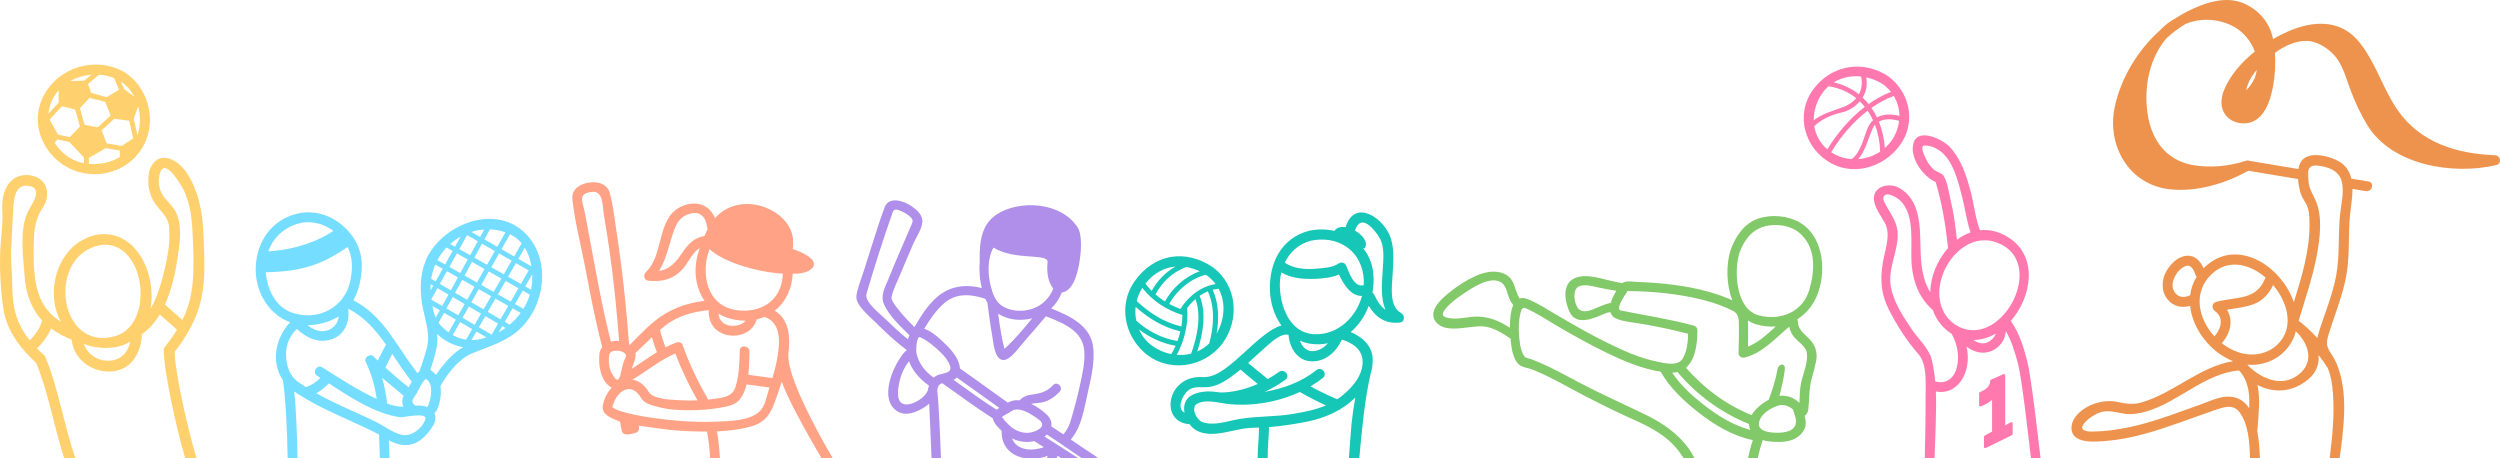 <?xml version="1.0" encoding="utf-8"?>
<!-- Generator: Adobe Illustrator 16.0.4, SVG Export Plug-In . SVG Version: 6.00 Build 0)  -->
<!DOCTYPE svg PUBLIC "-//W3C//DTD SVG 1.1//EN" "http://www.w3.org/Graphics/SVG/1.1/DTD/svg11.dtd">
<svg version="1.1" id="Layer_3" xmlns="http://www.w3.org/2000/svg" xmlns:xlink="http://www.w3.org/1999/xlink" x="0px" y="0px"
	 width="1216.511px" height="222.904px" viewBox="0 -81.611 1216.511 222.904" enable-background="new 0 -81.611 1216.511 222.904"
	 xml:space="preserve">
<g>
	<path fill="none" d="M640.422,49.131c3.264-0.294,7.993-0.462,10.788-2.438c1.235-0.875,3.167-0.687,3.802,0.871
		c1.44,3.521,3.953,10.923,8.595,9.584c0.1-1.692,0.031-3.398-0.228-5.085c-1.956-12.764-13.231-19.106-25.46-16.554
		c-6.022,1.545-10.299,5.581-12.742,10.69c0.013,0.008,0.024,0.012,0.037,0.021C629.513,49.193,635.345,49.59,640.422,49.131z"/>
	<path fill="none" d="M663.903,39.407l-0.77-0.445c2.743,3.283,4.595,7.405,5.103,12.258c0.331,3.173,0.185,6.424-0.392,9.606
		c0.382,0.225,0.719,0.574,0.953,1.088c1.369,2.996,3.038,5.702,5.444,7.262c-2.647-5.795-1.726-13.593-1.386-19.73
		c0.275-4.947,1.026-10.818-1.566-15.31c-2.353-4.076-8.872-11.91-11.668-4.211c-0.09,0.248-0.211,0.451-0.345,0.636
		C663.182,32.754,666.128,36.582,663.903,39.407z"/>
	<path fill="none" d="M659.507,111.821c-2.136,2.089-4.444,3.869-6.888,5.385c-0.31,0.358-0.715,0.615-1.188,0.716
		c-4.83,2.782-10.17,4.591-15.801,5.713c-5.867,1.173-11.807,2.053-17.771,2.555c-0.121,0.01-0.245,0.017-0.365,0.024
		c-0.033,5.017-0.749,10.091-0.635,15.079h39.536c0.433-6.093,0.907-13.139,1.291-16.901
		C658.117,120.169,658.743,115.982,659.507,111.821z"/>
	<path fill="none" d="M622.373,99.359c2.562-1.859,5.705,1.934,3.129,3.806c-3.05,2.217-6.487,4.223-10.128,5.908
		c9.101-1.594,18.002-4.807,25.22-10.612c2.477-1.993,5.609,1.811,3.129,3.805c-1.876,1.508-3.91,2.881-6.044,4.144
		c4.234,2.309,8.607,4.382,13.035,6.283c0.504-0.34,1.004-0.691,1.494-1.067c3.923-3.009,8.1-7.185,9.918-12.069
		c0.062-0.259,0.122-0.516,0.183-0.772c0.065-0.267,0.168-0.483,0.283-0.68c0.233-0.882,0.395-1.782,0.451-2.703
		c0.414-6.616-4.455-10.011-10.032-11.771c-2.871,6.026-8.206,11.107-15.393,10.551c-6.514-0.503-10.153-6.745-10.606-12.854
		c-3.861-1.014-9.104,4.192-11.499,6.279c-2.76,2.408-5.422,4.941-8.151,7.393c3.069,2.718,6.396,5.149,9.475,7.859
		C618.804,101.772,620.668,100.598,622.373,99.359z"/>
	<path fill="none" d="M730.936,56.151c-5.26-4.092-14.601,2.308-18.887,5.209c-3.064,2.074-6.239,4.341-8.587,7.243
		c-1.966,2.43-2.1,3.895,1.36,4.539c5.052,0.938,9.936-0.94,14.981-0.676c5.297,0.277,9.702,2.173,14.182,4.93
		c0.255,0.157,0.504,0.322,0.759,0.481c-0.047-4.067,0.337-8.212,1.596-11.021c-0.778-0.975-1.444-2.075-1.979-3.395
		C733.439,61.187,732.981,57.741,730.936,56.151z"/>
	<path fill="none" d="M630.781,77.68c0.025,0.015,0.052,0.024,0.075,0.039c0.223,0.133,0.396,0.285,0.547,0.446
		c2.273,1.692,5.053,2.758,8.407,2.865c11.232,0.354,20.175-8.311,22.945-18.648c-5.231,0.207-8.871-5.381-11.19-10.393
		c-3.58,1.496-7.921,1.943-11.518,2.079c-5.72,0.218-11.561-0.178-16.547-3.11c-0.622,2.586-0.858,5.311-0.684,8.041
		C623.253,65.737,625.615,73.397,630.781,77.68z"/>
	<path fill="none" d="M632.531,84.184c1.143,3.221,3.723,5.748,7.507,4.95c2.609-0.551,4.587-1.899,6.122-3.713
		c-1.356,0.28-2.758,0.461-4.215,0.51C638.46,86.05,635.317,85.403,632.531,84.184z"/>
	<path fill="none" d="M872.468,117.657c-0.339-0.333-0.699-0.638-1.109-0.88c-1.854-1.087-3.603-1.58-5.44-1.215
		c-0.068,0.025-0.129,0.058-0.202,0.078c-0.459,0.133-0.935,0.291-1.417,0.472c-0.181,0.084-0.356,0.155-0.538,0.256
		c-0.225,0.126-0.445,0.195-0.663,0.243c-3.167,1.428-6.35,3.854-7.123,7.162c-1.244,5.33,7.723,5.428,11.161,5.087
		c5.167-0.515,8-2.922,6.295-8.249C873.098,119.571,872.769,118.604,872.468,117.657z"/>
	<path fill="none" d="M828.573,115.017c6.883,5.426,14.599,10.283,23.125,12.575c-0.41-0.954-0.593-1.91-0.592-2.853
		c-13.469-5.422-25.532-14.214-34.852-25.351c-0.787,0.194-1.633,0.321-2.548,0.36C817.622,105.644,823.11,110.708,828.573,115.017z
		"/>
	<path fill="none" d="M826.404,119.028c-6.953-5.484-13.959-11.913-18.288-19.766c-9.073-1.426-17.769-5.09-25.988-9.05
		c-8.19-3.945-16.124-8.385-23.975-12.963c-5.167-3.013-10.302-6.527-15.814-8.89c-1.579-0.676-2.064,0.707-2.526,2.613
		c-0.773,3.192-0.889,6.541-0.672,9.808c0.216,3.279,0.509,7.141,2.043,10.125c1.048,2.035,2.225,1.626,4.276,2.398
		c8.284,3.119,16.078,7.64,23.914,11.713c10.305,5.359,20.855,10.058,31.291,15.12c8.15,3.954,15.972,9.235,21.227,16.765
		c0.993,1.424,1.876,2.89,2.662,4.391h26.082c0.591-2.942,1.34-5.86,2.301-8.752C843.147,130.527,834.172,125.153,826.404,119.028z"
		/>
	<path fill="none" d="M591.495,109.066c0.812,0.101,1.617,0.201,2.42,0.303c5.891,0.032,12.271-1.594,18.118-4.143
		c-2.799-2.339-5.671-4.584-8.389-7.014c-0.694,0.571-1.393,1.137-2.105,1.685c-3.894,2.993-8.623,6.416-13.695,6.847
		c-3.336,0.281-7.147-0.687-9.908,1.823c-2.838,2.584-5.341,8.648-1.556,10.656c-0.61-3.246,0.153-6.52,3.202-8.312
		C583.048,108.872,587.571,108.582,591.495,109.066z"/>
	<path fill="none" d="M941.674,103.936c5.229,1.668,9.29-1.532,10.555-6.853c1.357-5.714,0.177-11.277-2.547-16.277
		c-0.166-0.099-0.331-0.185-0.495-0.287c-4.392-3-7.175-6.918-8.648-11.244c-6.566-5.703-9.585-13.436-10.308-22.107
		c-0.797-9.54,2.038-24.19-5.803-31.39c-1.224-1.125-6.52-4.547-7.877-1.62c-0.602,1.296,0.874,3.473,1.459,4.565
		c1.544,2.885,3.522,5.715,4.601,8.823c3.124,9.001-3.583,19.112-2.765,28.307c0.752,8.443,5.927,16.088,10.549,22.949
		c3.188,4.731,8.327,9.114,9.672,14.811C940.864,96.988,941.364,100.441,941.674,103.936z"/>
	<path fill="none" d="M951.545,76.481c21.232,13.148,43.972-27.629,22.646-38.964C952.402,25.935,931.975,63.111,951.545,76.481z"/>
	<path fill="none" d="M851.824,69.874c0.209,0.114,0.421,0.22,0.63,0.336c0.267,0.148,0.47,0.327,0.636,0.521
		c0.829,0.479,1.727,0.862,2.709,1.12c10.477,2.741,21.479-1.489,24.654-12.549c2.561-8.916,3.645-20.413-4.981-27.702
		c-4.291-3.625-11.427-4.506-16.721-3.08c-6.481,1.747-10.175,6.879-12.35,12.974C844.079,49.064,844.393,64.072,851.824,69.874z"/>
	<path fill="none" d="M852.361,120.396c1.764-3.101,5.111-5.798,8.332-7.518c1.813-4.872,3.376-9.831,4.32-15.059
		c0.328-1.811,2.579-2.872,3.38-1.156c0.711,1.521-1.896,11.996-2.488,14.325c1.613-0.188,3.264-0.016,5.002,0.527
		c1.521,0.472,3.066,1.422,4.241,2.486c0.158,0.145,0.308,0.301,0.459,0.456c0.108-3.29,0.153-6.6,0.835-9.829
		c1.045-4.961,3.834-10.476,2.544-15.607c-1.23-2.704-4.091-4.41-5.966-6.632c-1.271-1.505-1.997-3.193-2.363-5.021
		c-6.873,5.63-12.912,12.876-21.804,15.013c-1.415,0.339-2.873-0.673-2.862-2.181c0.027-3.865,0.262-7.742,0.157-11.607
		c-0.091-3.371,0.551-7.161-2.739-8.853c-4.601-2.364-9.493-4.088-14.504-5.357c-9.186-2.327-18.612-3.574-28.067-4.086
		c-2.821-0.153-5.647-0.266-8.474-0.274c-1.744-0.004-0.33,0.123-0.632,0.509c-0.591,0.757-5.966,8.342-3.024,8.946
		c11.896,2.443,23.861,4.166,35.594,7.386c0.973,0.268,1.654,1.176,1.659,2.181c0.03,6.769-1.005,14.434-5.567,18.264
		C829.07,107.333,840.056,115.421,852.361,120.396z"/>
	<path fill="none" d="M864.136,77.229c-3.069,0.262-6.286-0.047-9.539-1.018c-1.474-0.441-2.806-1.08-4.023-1.861
		c0.038,1.044,0.035,1.988,0.053,2.638c0.091,3.36-0.004,6.72-0.069,10.079C855.676,84.999,859.922,81.074,864.136,77.229z"/>
	<path fill="none" d="M768.057,57.882c-3.181,1.763-2.016,8.977,0.307,11.01c3.67,3.208,10.203-2.413,15.45-3.069
		c0.265-1.117,0.684-2.207,1.235-3.249c0.365-0.688,0.862-1.671,1.452-2.686c-2.853-0.454-5.688-0.964-8.491-1.572
		C775.25,57.718,770.747,56.391,768.057,57.882z"/>
	<path fill="none" d="M467.092,97.668c7.843,5.438,15.488,11.158,23.304,16.638c1.667-0.881,3.367-1.384,5.718-1.12
		c0.02,0.002,0.039,0.008,0.059,0.011c1.573-1.744,3.531-2.518,6.015-2.831c4.197-0.528,7.271-1.361,10.271-4.595
		c1.981-2.136,5.162,1.062,3.188,3.188c-2.5,2.696-5.553,4.771-9.248,5.365c-1.341,0.216-3.104,0.191-4.613,0.581
		c2.021,0.965,3.921,2.218,5.61,3.54c2.33,1.826,4.603,3.883,4.221,7.116c-0.011,0.101-0.041,0.199-0.058,0.299
		c1.984,1.26,3.944,2.563,5.886,3.891c1.483-1.722,2.645-3.697,3.324-5.896c1.874-6.047,3.5-12.237,4.833-18.427
		c1.158-5.369,2.506-11.13,1.98-16.661c-0.918-9.658-10.641-13.322-18.624-16.488c-3.594,4.225-7.15,8.483-10.854,12.614
		c-1.968,2.192-6.506,9.013-10.08,8.679c-4.104-0.383-4.621-8.442-5.134-11.337c-0.971-5.467-1.712-10.968-2.399-16.475
		c-0.392-0.622-0.75-1.28-1.076-1.974c-6.659-2.284-14.014-2.929-19.771,1.966c-4.139,3.521-7.111,8.011-9.912,12.607
		c3.994,1.277,8.176,5.386,10.552,7.703C463.114,88.823,466.994,93.302,467.092,97.668z"/>
	<path fill="none" d="M645.22,115.652c-4.335-1.979-8.587-4.149-12.708-6.525c-11.81,5.47-25.974,7.493-38.158,5.361
		c-0.398-0.07-0.816-0.143-1.243-0.216c-0.246-0.007-0.464-0.049-0.665-0.109c-3.308-0.532-7.2-0.896-10,0.751
		c-3.179,1.87-0.148,7.901,2.648,8.873c5.757,2.005,12.334-0.565,18.072-1.521c8.567-1.431,17.399-1.018,26.029-2.465
		C634.647,118.889,640.163,117.812,645.22,115.652z"/>
	<path fill="none" d="M485.681,71.021c0.367,2.704,0.76,5.406,1.221,8.094c0.452,2.623,0.891,5.272,1.597,7.842
		c0.102,0.369,0.191,0.77,0.301,1.16c4.915-4.457,9.226-9.662,13.484-14.826C496.371,74.758,490.333,74.022,485.681,71.021z"/>
	<path fill="none" d="M442.32,94.162c-2.387,3.065-4.017,6.774-4.778,10.562c-0.528,2.629-1.54,8.731,1.789,10.141
		c3.843,1.628,11.422-3.075,12.242-6.909c-0.013-0.396,0.067-0.734,0.221-1.009c0.076-0.309,0.157-0.611,0.248-0.907
		C447.788,103.039,444.071,99.021,442.32,94.162z"/>
	<path fill="none" d="M488.38,67.703c4.308,2.296,9.536,2.462,14.13,0.876c4.893-1.684,8.257-5.356,10.068-9.794
		c-2.128-2.386-3.46-6.889-2.824-12.861c0.472-4.442-16-0.604-26.328-7.042c-3.135,5.479-2.785,13.145-1.24,19.051
		C483.203,61.822,484.587,65.683,488.38,67.703z"/>
	<path fill="none" d="M462.175,96.064c-0.896-2.336-2.552-4.347-4.327-6.076c-2.938-2.867-6.34-5.8-10.114-7.521
		c-1.781-0.814-2.028,6.596-1.836,7.54c1.06,5.241,4.222,9.129,8.423,12.138c0.755-0.687,1.7-1.219,2.902-1.55
		C459.807,99.882,463.599,99.768,462.175,96.064z"/>
	<path fill="none" d="M358.088,69.247c11.744,1.782,21.995-4.185,22.794-16.793c0.019-0.292,0.029-0.604,0.046-0.903
		c-11.918-0.63-28.96-5.496-35.65-11.971c-0.612,1.593-1.098,3.223-1.395,4.865C341.899,55.434,345.738,67.375,358.088,69.247z"/>
	<path fill="none" d="M377.163,113.6c-2.381,6.669-5.022,10.496-12.182,12.442c-5.263,1.43-10.684,2.041-16.125,2.253
		c0.344,1.844,1.088,6.411,1.467,12.998h49.395c-7.335-12.438-17.652-31.153-19.269-37.317
		C379.3,107.679,378.085,111.021,377.163,113.6z"/>
	<path fill="none" d="M442.523,81.521c-4.435-4.444-9.919-9.353-12.434-15.235c-1.843-4.308,0.806-8.565,2.416-12.578
		c3.375-8.405,7.049-16.685,10.613-25.01c0.915-2.141,1.668-3.17-0.223-4.824c-1.16-1.017-2.47-1.9-3.886-2.525
		c-1.93-0.855-3.852-1.871-4.649,0.389c-4.611,13.057-8.807,26.31-12.724,39.59c-1.146,3.888,6.385,9.575,8.948,12.06
		c3.603,3.492,7.297,6.987,11.232,10.132C441.997,82.823,442.232,82.148,442.523,81.521z"/>
	<path fill="none" d="M505.922,141.293h3.537c0.102-0.353,0.203-0.706,0.322-1.056C508.524,140.699,507.232,141.051,505.922,141.293
		z"/>
	<path fill="none" d="M514.141,141.293h2.186c-0.574-0.368-1.145-0.742-1.719-1.109C514.436,140.549,514.284,140.92,514.141,141.293
		z"/>
	<path fill="none" d="M487.435,128.067c-1.77-1.699-3.86-3.698-4.333-6.116c-8.448-5.372-16.427-11.375-24.629-17.116
		c-1.043,0.415-1.838,1.002-2.079,1.997c-0.111,0.453-0.209,0.902-0.31,1.347c0.592,5.175,1.327,20.408,1.795,33.114h40.445
		C491.66,139.994,487.083,135.248,487.435,128.067z"/>
	<path fill="none" d="M509.409,129.841c-0.36,0.364-0.749,0.697-1.157,0.995c5.482,3.424,10.914,6.928,16.331,10.457h1.771
		c-1.988-1.336-3.97-2.682-5.938-4.052C516.783,134.717,513.145,132.208,509.409,129.841z"/>
	<path fill="none" d="M503.654,128.246c1.164-0.474,3.057-1.424,3.407-2.788c0.479-1.869-2.118-3.338-3.37-4.177
		c-2.203-1.482-4.611-2.985-7.263-3.492c-2.585-0.493-3.795,0.273-5.842,1.652c-0.731,0.493-2.784,1.316-3.17,2.139
		c0.264-0.566,1.048,1.026,1.449,1.462c0.704,0.756,1.428,1.483,2.159,2.211c0.304,0.155,0.562,0.382,0.736,0.687
		C495.052,128.704,499.524,129.925,503.654,128.246z"/>
	<path fill="none" d="M463.982,103.223c6.94,4.936,13.788,9.974,20.968,14.564c0.424-0.33,0.876-0.629,1.312-0.907
		c-6.913-4.893-13.722-9.93-20.669-14.774C465.182,102.585,464.628,102.943,463.982,103.223z"/>
	<path fill="none" d="M503.26,133.023c-3.652,0.869-7.425,0.353-10.791-1.305c1.491,4.107,5.918,5.91,11.092,5.301
		c1.481-0.175,2.964-0.536,4.418-1.029c-1.549-0.971-3.088-1.952-4.643-2.912C503.311,133.061,503.287,133.041,503.26,133.023z"/>
	<path fill="none" d="M55.618-23.832c-2.075,1.906-4.151,3.811-6.228,5.718c0.987,1.954,1.67,4.191,2.442,6.253
		c2.473,0.425,4.947,0.85,7.42,1.276c0.062-0.045,0.119-0.09,0.188-0.137c1.793-1.19,3.586-2.38,5.381-3.57
		c-0.663-2.855-1.324-5.71-1.985-8.566C60.431-23.182,58.025-23.506,55.618-23.832z"/>
	<path fill="none" d="M583.742,62.349c3.407,8.248,1.682,18.538-1.153,27.073c2.127-0.933,4.114-2.229,5.853-3.938
		c2.224-8.184,2.883-17.573-0.697-25.32C586.34,60.734,585.003,61.475,583.742,62.349z"/>
	<path fill="none" d="M581.716,63.916c-1.504,1.301-2.858,2.784-4.034,4.372c0.741,7.38-1.407,16.19-5.1,22.78
		c2.387,0.187,4.764-0.026,7.044-0.62C582.533,82.392,584.77,72.07,581.716,63.916z"/>
	<path fill="none" d="M591.998,80.774c3.944-6.906,4.581-15.214,1.001-21.854c-0.984,0.071-1.95,0.23-2.895,0.469
		C593.075,65.947,593.243,73.566,591.998,80.774z"/>
	<path fill="none" d="M903.227-33.829c-3.685-2.989-8.199-5.046-13.491-5.783c-1.186,1.052-2.271,2.274-3.22,3.683
		c-2.678,3.979-3.993,8.481-3.928,12.837c4.283-3.269,8.943-4.432,14.276-6.397C899.5-30.461,901.667-31.959,903.227-33.829z"/>
	<path fill="none" d="M889.186-8.942c4.602-7.597,10.862-15.034,18.224-20.674c-0.753-0.936-1.565-1.818-2.427-2.65
		c-0.716,0.83-1.536,1.616-2.476,2.347c-1.832,1.427-4.039,2.527-6.312,3.037c-5.087,1.143-9.566,3.166-13.367,6.622
		C883.509-15.953,885.621-11.951,889.186-8.942z"/>
	<path fill="none" d="M572.008,48.088c-5.529,0.487-10.693,3.273-14.647,8.303c0.938,1.25,1.956,2.431,3.048,3.532
		C563.197,54.894,567.156,50.837,572.008,48.088z"/>
	<path fill="none" d="M568.983,66.321c1.733,0.939,3.543,1.745,5.407,2.422c3.095-4.978,7.8-9.217,13.298-11.176
		c0.171-0.097,0.363-0.163,0.562-0.182c1.061-0.344,2.149-0.603,3.26-0.765c-1.074-1.445-2.357-2.788-3.911-3.971
		c-0.284-0.197-0.569-0.382-0.854-0.565C579.44,53.868,572.39,59.779,568.983,66.321z"/>
	<path fill="none" d="M562.322,61.511c-0.027,0.049-0.06,0.086-0.087,0.129c1.448,1.268,3.002,2.416,4.637,3.443
		c3.438-6.418,9.84-12.163,16.904-14.667c-2.143-1.037-4.316-1.739-6.477-2.104C570.773,50.65,565.661,55.416,562.322,61.511z"/>
	<path fill="none" d="M911.436-23.083c-0.76-1.637-1.639-3.196-2.641-4.658c-7.178,5.513-13.276,12.817-17.725,20.206
		c0.752,0.495,1.55,0.955,2.402,1.369c2.359,1.142,4.881,1.778,7.426,1.978c4.466-2.751,6.123-10.98,7.934-15.169
		C909.5-20.901,910.393-22.12,911.436-23.083z"/>
	<path fill="none" d="M575.379,71.674c-7.626-2.358-14.611-6.875-19.517-13.18c-0.125,0.196-0.256,0.389-0.378,0.591
		c-1.096,1.793-1.874,3.748-2.375,5.771c6.352,5.915,13.118,10.349,21.752,12.396C575.186,75.37,575.361,73.492,575.379,71.674z"/>
	<path fill="none" d="M905.599-44.393c-4.656-0.493-9.372,0.419-13.331,2.888c4.708,1.019,8.817,3.016,12.264,5.763
		C905.91-38.243,906.349-41.21,905.599-44.393z"/>
	<path fill="none" d="M911.149-18.866c-1.245,2.879-2.169,5.885-3.422,8.76c-0.896,2.056-1.994,4.206-3.439,5.911
		c3.767-0.292,7.45-1.526,10.607-3.616c-0.114-4.561-0.966-9-2.515-13.05C911.902-20.298,911.483-19.641,911.149-18.866z"/>
	<path fill="none" d="M909.281-30.984c3.425-2.42,7.061-4.45,10.863-5.917c-1.052-1.315-2.293-2.528-3.744-3.593
		c-2.541-1.688-5.377-2.862-8.299-3.49c0.68,3.573,0.076,6.929-1.736,9.845C907.41-33.158,908.382-32.103,909.281-30.984z"/>
	<path fill="none" d="M913.365-24.478c3.11-1.709,7.058-1.757,10.891-0.724c-0.019-3.42-0.934-6.763-2.723-9.712
		c-3.801,1.398-7.44,3.378-10.858,5.788C911.686-27.664,912.581-26.107,913.365-24.478z"/>
	<path fill="none" d="M914.281-22.415c1.62,3.975,2.597,8.327,2.88,12.853c1.784-1.562,3.336-3.42,4.512-5.582
		c1.34-2.458,2.136-5.059,2.438-7.66C920.783-23.765,917.048-23.984,914.281-22.415z"/>
	<path fill="none" d="M65.36-34.566c-1.538-2.898-3.733-5.443-6.563-7.384c0.524,1.228,1.05,2.456,1.575,3.683
		C62.035-37.034,63.698-35.8,65.36-34.566z"/>
	<path fill="none" d="M28.547-37.695c-1.821,2.051-3.259,4.489-4.13,7.307c-0.42,1.354-0.699,2.719-0.856,4.076
		c1.663-1.782,3.325-3.563,4.986-5.347C28.547-33.67,28.547-35.683,28.547-37.695z"/>
	<path fill="none" d="M44.511-45.262c-3.626,0.278-7.19,1.317-10.326,3.069c2.267-0.062,4.532-0.124,6.797-0.184
		C42.16-43.341,43.337-44.301,44.511-45.262z"/>
	<path fill="none" d="M42.814-40.812c0.217,0.607,0.432,1.214,0.646,1.82c0.285,0.801,0.569,1.603,0.854,2.403
		c0.004,0.013,0.006,0.023,0.011,0.034c0.007,0.024,0.015,0.047,0.024,0.071c1.587,0.45,3.176,0.899,4.763,1.348
		c0.776,0.221,1.553,0.439,2.33,0.66c0.244,0.069,0.413,0.099,0.533,0.119c1.918-1.173,3.836-2.346,5.753-3.518
		c0.061-0.038,0.123-0.075,0.185-0.115c-0.807-1.884-1.611-3.77-2.419-5.654c-2.295-0.918-4.737-1.459-7.215-1.632
		c-1.773,1.451-3.549,2.904-5.325,4.356C42.903-40.876,42.86-40.844,42.814-40.812z"/>
	<path fill="none" d="M1135.198,109.56c-0.323-4.074-0.877-8.39-2.571-12.179v-0.002c-1.35-2.131-2.83-4.215-4.398-6.24
		c0.363,4.24-0.96,8.421-4.907,11.749c-7.874,6.644-16.993,6.873-24.853,2.848c1.528,6.744,0.524,14.151,0.052,21.503
		c-0.018,0.246-0.07,0.467-0.141,0.676c0.847,4.496,1.153,9.257,1.312,13.379h33.946
		C1134.957,130.812,1136.035,120.096,1135.198,109.56z"/>
	<path fill="none" d="M967.476,84.809c1.802-0.939,3.115-2.379,3.663-4.104c-3.347,1.962-7.028,3.107-10.859,3.117
		C962.478,85.325,965.006,86.098,967.476,84.809z"/>
	<path fill="none" d="M950.975,24.938c0.514,3.374,0.914,6.761,1.265,10.153c2.062-1.558,4.302-2.792,6.666-3.618
		c-1.897-5.309-2.636-11.313-3.955-16.528c-1.993-7.874-4.478-19.334-12.062-23.874c-1.918-1.149-4.031-1.905-6.297-1.883
		c-2.083,0.02-0.896,3.007-0.395,4.321c1.02,2.685,2.574,5.423,4.739,7.352c1.335,1.19,4.03,1.648,4.908,3.149
		c1.838,3.139,2.458,7.974,3.274,11.507C949.841,18.636,950.492,21.772,950.975,24.938z"/>
	<path fill="none" d="M976.057,79.482c-0.252,4.153-2.85,7.937-6.88,9.645c-4.493,1.904-8.696,0.558-12.21-2.059
		c0.976,4.605,0.793,9.408-1.119,13.801c-2.558,5.873-7.798,9.253-13.849,8.005c0.35,8.685-0.273,21.703-0.618,32.419h46.875
		c-1.438-12.359-4.489-39.264-6.329-46.065C980.476,89.863,978.86,84.331,976.057,79.482z M979.38,129.595
		c0,0.195-0.11,0.417-0.291,0.506c-4.268,2.098-8.537,4.195-12.803,6.292c-0.389,0.19-0.881-0.038-0.881-0.506
		c0-1.662,0-3.325,0-4.987c0-0.203,0.112-0.405,0.291-0.504c0.896-0.501,1.796-1.003,2.694-1.504
		c0.868-0.486,0.957-0.503,0.957-0.442c0-1.88,0-3.758,0-5.64c0-3.29,0-6.58,0-9.87c-1.568,1.459-3.562,2.43-5.554,3.219
		c-0.361,0.141-0.739-0.216-0.739-0.564c0-1.955,0-3.908,0-5.863c0-0.279,0.183-0.467,0.429-0.564
		c2.345-0.909,4.979-2.596,4.93-5.451c-0.004-0.188,0.109-0.424,0.29-0.506c2.052-0.919,4.105-1.84,6.156-2.761
		c0.392-0.175,0.879,0.025,0.879,0.506c0,8.138,0,16.274,0,24.411c0.921-0.5,1.84-0.999,2.761-1.498
		c0.388-0.208,0.881,0.052,0.881,0.507C979.38,126.114,979.38,127.855,979.38,129.595z"/>
	<path fill="none" d="M27.906-13.75c-0.423,0.531-0.847,1.062-1.271,1.593c3.035,5.021,8.03,8.793,14.206,9.98
		c0-0.943,0-1.883,0-2.825c-2.363-2.498-4.728-4.998-7.091-7.496C31.804-12.915,29.855-13.332,27.906-13.75z"/>
	<path fill="none" d="M46.529-19.845c0.345,0.03,0.711,0.072,1.061,0.145c0.555-0.511,1.109-1.019,1.664-1.526
		c1.518-1.396,3.038-2.791,4.558-4.186c-0.857-2.2-1.712-4.4-2.569-6.6c-0.917-0.144-1.851-0.561-2.764-0.817
		c-0.976-0.276-3.323-0.524-4.839-1.165c-0.894,0.92-1.786,1.842-2.678,2.763c-0.64,0.659-1.312,1.586-2.062,2.271
		c0.598,2.165,1.195,4.329,1.793,6.493c0.145,0.523,0.29,1.05,0.436,1.574c1.188,0.23,2.376,0.462,3.566,0.692
		C45.306-20.082,45.917-19.961,46.529-19.845z"/>
	<path fill="none" d="M574.369,79.643c-8.587-2.073-15.381-6.25-21.77-11.95c-0.242,2.233-0.134,4.495,0.308,6.691
		c5.532,5.111,12.628,8.763,20.07,9.938C573.528,82.803,573.994,81.233,574.369,79.643z"/>
	<path fill="none" d="M66.914-15.841c0.217-0.658,0.413-1.332,0.567-2.037c0.873-3.984,0.782-8.146-0.272-12
		c-0.718,2.007-1.434,4.018-2.152,6.024C65.676-21.183,66.295-18.512,66.914-15.841z"/>
	<path fill="none" d="M560.271,86.366c2.952,2.214,6.285,3.651,9.688,4.325c0.758-1.251,1.457-2.606,2.082-4.036
		c-6.453-1.14-12.573-3.967-17.781-7.949C555.563,81.671,557.563,84.334,560.271,86.366z"/>
	<path fill="none" d="M349.639,71.053c0.247,3.318,2.586,5.609,6.221,5.868c2.477,0.177,5.426-0.496,6.916-2.481
		c-1.729,0.01-3.508-0.145-5.323-0.485C354.527,73.406,351.92,72.406,349.639,71.053z"/>
	<path fill="none" d="M47.902-19.63c0.002,0.001,0.003,0.001,0.005,0.002C47.952-19.63,47.95-19.633,47.902-19.63z"/>
	<path fill="none" d="M43.231-4.785c0,0.977,0,1.955,0,2.931c0.321,0.027,0.64,0.053,0.967,0.065
		c5.103,0.181,10.054-0.957,14.118-3.37c0-1.059,0-2.118,0-3.176c-2.277-0.391-4.556-0.781-6.833-1.174
		C48.731-7.934,45.982-6.359,43.231-4.785z"/>
	<path fill="none" d="M33.961-14.891c1.639-1.721,3.28-3.445,4.92-5.166c-0.755-2.736-1.513-5.474-2.268-8.212
		c-1.009-0.169-2.143-0.62-2.761-0.761c-1.234-0.283-2.47-0.562-3.705-0.844c-2,2.143-4,4.29-6,6.434
		c1.358,2.439,2.716,4.879,4.074,7.319C30.134-15.711,32.047-15.3,33.961-14.891z"/>
	<path fill="none" d="M210.816,57.412c-0.42-0.244-0.836-0.488-1.255-0.733c-0.064,1.015-0.091,2.041-0.057,3.083
		C209.941,58.979,210.378,58.195,210.816,57.412z"/>
	<path fill="none" d="M220.25,40.509c-0.988-0.559-1.977-1.118-2.963-1.677c-1.785,1.86-3.271,3.914-4.453,6.128
		c1.249,0.707,2.498,1.415,3.747,2.121C217.803,44.891,219.028,42.7,220.25,40.509z"/>
	<path fill="none" d="M215.411,49.175c-1.205-0.683-2.409-1.364-3.615-2.047c-0.934,2.192-1.597,4.512-1.963,6.934
		c0.717,0.419,1.433,0.837,2.149,1.256C213.125,53.27,214.269,51.223,215.411,49.175z"/>
	<path fill="none" d="M224.166,33.491c-0.288,0.163-0.582,0.319-0.865,0.494c-1.528,0.94-2.921,1.991-4.205,3.119
		c0.773,0.437,1.548,0.875,2.321,1.313C222.333,36.774,223.25,35.132,224.166,33.491z"/>
	<path fill="none" d="M198.865,106.873c0.452-0.829,0.946-1.79,1.491-2.771c-3.437-4.258-6.434-8.918-9.486-13.506
		c-1.176,2.18-2.27,4.406-3.323,6.647C191.21,100.576,194.951,103.791,198.865,106.873z"/>
	<path fill="none" d="M147.667,26.621c-8.227,1.406-14.529,6.698-17.122,14.095c14.224-0.928,25.288-5.537,31.658-10.003
		C158.048,27.649,153.176,26.109,147.667,26.621z"/>
	<path fill="none" d="M202.262,115.779c1.89-0.1,3.792,0.015,5.541,0.616c0.291-0.229,0.526-0.54,0.675-0.967
		c1.284-3.413,2.585-9.795-0.857-12.479c-1.214-0.945-4.088,5.565-4.855,6.829C201.393,112.043,199.081,113.947,202.262,115.779z"/>
	<path fill="none" d="M212.133,100.813c2.852-4.248,6.221-8.231,9.969-11.278c1.032-0.839,2.121-1.553,3.244-2.19
		c-4.776-0.88-9.156-3.078-12.592-6.397c0.172,2.648,0.059,5.328-0.587,8.079c-0.74,3.168-1.674,6.312-2.757,9.407
		c0.035,0.021,0.07,0.036,0.105,0.057C210.579,99.115,211.436,99.909,212.133,100.813z"/>
	<path fill="none" d="M228.75,42.567c1.258-2.286,2.504-4.551,3.739-6.793c-1.729-0.992-3.459-1.985-5.189-2.979
		c-1.265,2.268-2.531,4.536-3.797,6.803C225.252,40.587,227.002,41.578,228.75,42.567z"/>
	<path fill="none" d="M235.643,30.059c-2.117,0.147-4.222,0.539-6.252,1.172c1.418,0.815,2.837,1.628,4.256,2.443
		C234.321,32.452,234.98,31.259,235.643,30.059z"/>
	<path fill="none" d="M250.605,66.342c1.362,0.771,2.725,1.542,4.086,2.312c1.324-2.153,2.387-4.464,3.117-6.885
		c-1.147-0.648-2.295-1.297-3.44-1.947C253.113,61.996,251.86,64.168,250.605,66.342z"/>
	<path fill="none" d="M245.624,74.973c0.801,0.468,1.602,0.937,2.403,1.402c1.992-1.688,3.786-3.613,5.318-5.728
		c-1.313-0.743-2.626-1.487-3.938-2.23C248.147,70.603,246.884,72.788,245.624,74.973z"/>
	<path fill="none" d="M258.406,59.354c0.211-1.026,0.376-2.063,0.465-3.116c0.12-1.418,0.149-2.891,0.092-4.376
		c-1.134,1.961-2.265,3.923-3.397,5.884C256.511,58.283,257.459,58.818,258.406,59.354z"/>
	<path fill="none" d="M245.941,31.45c-2.414-0.88-4.957-1.357-7.528-1.448c-0.888,1.605-1.78,3.22-2.687,4.866
		c2.079,1.195,4.159,2.388,6.238,3.582C243.288,36.116,244.615,33.783,245.941,31.45z"/>
	<path fill="none" d="M250.166,43.159c1.227-2.125,2.455-4.252,3.683-6.378c-1.158-1.385-2.526-2.604-4.156-3.572
		c-0.5-0.296-1.008-0.572-1.526-0.826c-1.375,2.419-2.749,4.84-4.125,7.26C246.082,40.814,248.125,41.986,250.166,43.159z"/>
	<path fill="none" d="M242.68,80.073c0.046-0.025,0.095-0.048,0.141-0.073c1.098-0.611,2.161-1.29,3.185-2.029
		c-0.525-0.307-1.053-0.615-1.579-0.923C243.844,78.055,243.262,79.064,242.68,80.073z"/>
	<path fill="none" d="M258.467,47.923c0.027-0.048,0.057-0.096,0.085-0.146c-0.521-3.151-1.524-6.226-3.16-8.879
		c-1.05,1.817-2.097,3.634-3.146,5.452C254.319,45.542,256.394,46.733,258.467,47.923z"/>
	<path fill="none" d="M1089.508,98.681c-16.605,1.349-29.481,15.432-45.151,19.94c-3.388,0.974-6.915,1.599-10.44,1.108
		c-4.068-0.563-7.637-1.959-11.789-0.742c-4.631,1.357-15.015,9.536-4.032,9.405c12.515-0.15,24.577-3.312,36.351-7.35
		c5.38-1.847,10.713-3.821,16.076-5.716c4.155-1.468,8.822-3.807,13.298-3.947c4.94-0.155,8.316,2.128,10.644,5.681
		c0.33-6.238-0.133-12.325-4.047-17.396C1090.109,99.346,1089.806,99.017,1089.508,98.681z"/>
	<path fill="none" d="M1063.674,47.828c-2.019,0.688-3.762,2.406-4.86,4.198c-1.519,2.478-2.436,5.844-0.68,8.475
		c1.901,2.85,4.891,2.844,7.625,1.522c0.369-3.106,1.381-6.147,3.166-8.976c-0.259-0.256-0.477-0.579-0.618-0.993
		C1067.63,50.061,1066.341,46.918,1063.674,47.828z"/>
	<path fill="none" d="M1077.783,69.738c-1.627-1.188-1.604-3.841,0.581-4.442c4.63-1.272,9.472-1.422,14.094-2.667
		c5.2-1.401,8.106-4.456,9.97-9.211c-7.749-6.641-18.203-9.211-26.176-1.671c-9.437,8.929-6.502,21.789,1.309,30.308
		C1080.777,78.446,1082.403,73.112,1077.783,69.738z"/>
	<path fill="none" d="M344.007,28.654c-0.477-4.221-2.905-7.401-7.508-6.474c-4.469,0.899-6.776,3.694-8.345,7.846
		c-2.513,6.657-3.662,14.185-7.458,20.206c5.054-0.737,8.065-4.003,11.321-8.909c2.718-4.094,5.846-7.355,10.832-8.089
		c0.461-1.26,0.963-2.449,1.525-3.539C344.189,29.412,344.053,29.07,344.007,28.654z"/>
	<path fill="none" d="M1106.487,87.535c10.359-7.862,7.451-21.239-0.378-30.428c-1.978,4.141-4.91,7.588-9.494,9.295
		c-4.166,1.551-8.62,1.931-12.983,2.709c3.198,5.05,1.822,11.479-2.505,16.251C1088.405,91.107,1098.163,93.277,1106.487,87.535z"/>
	<path fill="none" d="M1092.98-37.645c1.611-1.646,3.075-3.5,3.987-5.61c0.619-1.43,0.993-2.903,1.195-4.387
		c-1.947,2.284-3.602,4.799-4.505,7.601C1093.405-39.255,1093.142-38.459,1092.98-37.645z"/>
	<path fill="none" d="M170.526,54.739c1.114-5.716,1.134-11.227-1.378-16.15c-12.284,8.298-21.208,11.852-39.812,12.298
		c0.636,8.163,4.646,16.829,12.789,19.65C154.793,74.926,167.947,67.961,170.526,54.739z"/>
	<path fill="none" d="M1123.335,6.613c0.341,3.809,1.921,5.91,3.403,9.206c3.63,8.061,2.136,18.873,0.533,27.319
		c-2.024,10.65-5.682,20.965-8.729,31.359c0.159,0.127,0.316,0.262,0.474,0.395c0.162,0.084,0.322,0.183,0.479,0.31
		c2.88,2.309,5.59,4.904,8.124,7.674c0.104-0.563,0.235-1.148,0.424-1.775c2.841-9.476,6.852-18.632,8.711-28.392
		c1.972-10.351,0.781-20.786,2.066-31.152c0.573-4.63,1.794-9.935,0.756-14.573c-1.265-5.661-6.98-7.648-12.389-8.034
		c-3.074-0.221-3.933,1.383-4.063,3.579c0.119,0.414,0.112,0.875-0.006,1.317C1123.153,4.74,1123.251,5.683,1123.335,6.613z"/>
	<path fill="none" d="M80.476,86.899c2.034-2.585,3.943-5.256,5.645-8.039c-2.713-2.565-5.612-4.922-8.395-7.416
		c-2.288,3.786-5.128,7.114-8.681,9.621c-0.175,9.284-5.635,18.136-15.938,18.118c-8.918-0.018-16.944-5.931-18.185-15.011
		c-0.024-0.17-0.022-0.333-0.019-0.491c-3.572-1.445-7.029-3.21-10.082-5.451c-1.453,3.685-3.965,6.845-6.786,9.707
		c-0.014,0.015-0.029,0.021-0.043,0.036c0.918,0.946,1.88,1.875,2.871,2.79c0.415,0.173,0.78,0.505,1.054,1.021
		c0.318,0.39,0.483,0.802,0.523,1.216c5.747,13.913,8.942,33.033,14.182,48.292h53.467c-4.318-14.525-10.308-42.087-10.438-52.461
		C79.64,87.968,79.974,87.324,80.476,86.899z"/>
	<path fill="none" d="M144.988,104.183c1.279,0.9,2.584,1.753,3.901,2.586c2.698-0.899,5.011-2.532,7.049-4.492
		c-0.524-0.337-1.049-0.676-1.567-1.004c-2.605-1.646-0.201-5.797,2.418-4.138c8.609,5.446,17.282,11.115,26.551,15.418
		c-0.919-6.131-2.509-12.105-5.18-17.574c-0.949-1.323-0.092-2.938,1.2-3.486c0.913-0.439,2.017-0.348,2.693,0.645
		c0.604,0.574,1.213,1.135,1.818,1.706c1.132-2.379,2.308-4.738,3.6-7.027c0.129-0.229,0.282-0.409,0.445-0.568
		c-4.971-7.104-10.488-13.628-18.533-17.656c0.018,0.079,0.044,0.148,0.057,0.233c0.813,6.001-1.591,12.213-7.61,14.506
		c-6.491,2.472-12.682-0.451-17.402-4.88c-3.202,3.194-5.257,7.312-5.239,12.197c0.013,3.422,0.674,6.979,2.424,9.874
		c0.216,0.193,0.39,0.449,0.507,0.773C142.89,102.389,143.833,103.37,144.988,104.183z"/>
	<path fill="none" d="M19.11,72.77c-4.529-5.815-6.63-12.627-7.13-19.939c-0.656-9.599-2.5-21.167,1.105-30.399
		c1.319-3.377,8.685-12.03,1.208-13.54c-7.645-1.542-7.663,7.895-7.918,12.782C6.06,27.723,5.746,33.771,5.43,39.821
		c-0.251,4.852,0.366,9.937,0.485,14.808c0.107,4.392,0.12,8.892,0.933,13.223c1.179,6.294,3.909,11.498,7.635,16.159
		c2.758-2.828,5.027-5.831,6.005-9.628C20.011,73.863,19.547,73.33,19.11,72.77z"/>
	<path fill="none" d="M149.646,76.639c2.916,2.245,6.446,3.769,10.04,2.399c3.015-1.147,4.852-3.723,5.167-6.731
		c-0.229,0.146-0.45,0.298-0.688,0.435C159.931,75.197,154.731,76.611,149.646,76.639z"/>
	<path fill="none" d="M56.146,81.919c19.791-5.819,14.406-47.283-7.189-44.293C22.236,42.558,28.394,90.079,56.146,81.919z"/>
	<path fill="none" d="M92.654,63.149c1.996-9.167,1.557-18.351,1.221-27.645c-0.302-8.35-0.716-16.501-4.302-24.271
		C88.877,9.727,81.331-3.715,78.44,1.319c-1.582,2.751-1.378,7.265-0.24,10.115c1.567,3.928,5.355,6.218,7.265,9.916
		c3.395,6.572,2.082,14.617,1.068,21.667c-1.072,7.457-2.842,16.05-6.261,23.582c2.765,2.577,5.689,4.968,8.483,7.506
		C90.466,70.645,91.816,67.007,92.654,63.149z"/>
	<path fill="none" d="M46.077,87.173c-0.298,0.023-0.615,0.01-0.958-0.088c-1.416-0.398-2.862-0.828-4.316-1.291
		c1.905,4.962,6.619,8.4,12.303,8.107c6.021-0.312,9.202-4.231,10.259-9.256c-1.937,1.199-4.153,2.087-6.67,2.576
		C52.989,87.942,49.406,87.882,46.077,87.173z"/>
	<path fill="none" d="M1117.129,79.61c-1.092,4.498-3.684,8.701-8.188,12.118c-4.938,3.408-10.199,4.573-15.29,4.103
		c0.003,0.032,0.005,0.062,0.007,0.093c0.112,0.135,0.217,0.269,0.324,0.403c6.891,6.902,17.816,11.151,25.9,3.124
		C1126.133,93.249,1122.771,84.856,1117.129,79.61z"/>
	<path fill="none" d="M212.006,73.004c0.664-1.203,1.327-2.399,2.001-3.623c-1.191-0.691-2.385-1.383-3.576-2.074
		c0.104,0.553,0.212,1.103,0.323,1.651c0,0.001,0,0.002,0,0.004C211.031,70.468,211.457,71.793,212.006,73.004z"/>
	<path fill="none" d="M217.238,68.483c1.921,1.114,3.843,2.228,5.765,3.344c1.036-1.826,2.074-3.652,3.11-5.479
		c-1.941-1.134-3.884-2.269-5.826-3.404C219.262,64.808,218.247,66.651,217.238,68.483z"/>
	<path fill="none" d="M185.961,102.229c1.16,4.063,1.927,8.264,2.436,12.505c2.605,0.984,5.099,1.606,7.909,1.571
		c-0.192-0.401-0.345-0.82-0.428-1.259c-0.315-1.668-0.041-2.89,0.525-4.065L185.961,102.229z"/>
	<path fill="none" d="M194.585,121.427c-12.267-1.904-23.91-9.539-34.536-16.482c-1.824,1.875-3.872,3.545-6.138,4.82
		c5.041,2.825,10.275,5.303,15.553,7.698c4.566,2.072,9.162,4.099,13.658,6.321c3.878,1.915,8.424,5.503,12.682,6.243
		c4.518,0.784,9.826-3.216,11.17-7.678C208.072,118.702,196.022,121.649,194.585,121.427z"/>
	<path fill="none" d="M230.892,57.937c-1.997-1.13-3.993-2.259-5.989-3.389c-1.158,2.107-2.311,4.205-3.461,6.297
		c1.951,1.14,3.902,2.281,5.855,3.42C228.495,62.155,229.694,60.046,230.892,57.937z"/>
	<path fill="none" d="M243.95,53.926c-2.023-1.146-4.046-2.292-6.071-3.437c-1.239,2.181-2.479,4.363-3.718,6.544
		c2.008,1.139,4.018,2.274,6.026,3.412C241.443,58.272,242.697,56.1,243.95,53.926z"/>
	<path fill="none" d="M238.99,62.52c-2.003-1.135-4.007-2.268-6.013-3.403c-1.203,2.119-2.407,4.238-3.611,6.356
		c1.975,1.155,3.948,2.307,5.923,3.459C236.522,66.795,237.756,64.657,238.99,62.52z"/>
	<path fill="none" d="M234.09,71.009c-1.97-1.151-3.938-2.301-5.908-3.451c-1.036,1.824-2.071,3.647-3.109,5.472
		c1.962,1.137,3.923,2.273,5.883,3.411C232,74.629,233.045,72.819,234.09,71.009z"/>
	<path fill="none" d="M307.767,103.159c2.999,0.474,5.813,2.392,7.865,5.867c2.194,3.717,11.101,3.884,14.964,4.105
		c2.924,0.169,5.863,0.207,8.797,0.087c-4.146-7.377-7.83-14.903-10.763-22.846C321.165,93.612,314.719,98.935,307.767,103.159z"/>
	<path fill="none" d="M182.206,128.664c-5.498-2.717-11.105-5.192-16.676-7.754c-5.475-2.519-10.972-5.073-16.147-8.17
		c-2.017-1.208-4.204-2.429-6.217-3.847c0.927,8.121,1.396,21.483,1.59,32.399h40.075c-0.186-5.158-0.383-10.414-0.382-11.418
		C183.693,129.442,182.945,129.029,182.206,128.664z"/>
	<path fill="none" d="M247.322,67.237c-2.082-1.18-4.164-2.358-6.246-3.536c-1.239,2.147-2.479,4.293-3.718,6.442
		c2.065,1.206,4.132,2.413,6.197,3.621C244.811,71.588,246.066,69.413,247.322,67.237z"/>
	<path fill="none" d="M329.107,85.064c0.278-0.103,0.545-0.139,0.8-0.146c0.935-0.137,1.897,0.25,2.307,1.423
		c3.229,9.289,7.511,17.972,12.376,26.49c0.601-0.066,1.197-0.139,1.796-0.221c4.221-0.585,9.674-0.755,11.31-5.401
		c2.035-5.78,2.094-12.208,2.295-18.268c0.101-3.061,4.808-2.396,4.707,0.636c-0.114,3.425-0.107,7.35-0.55,11.188
		c3.765,0.509,7.531,1.018,11.296,1.525c0.15,0.021,0.285,0.061,0.42,0.101c0.861-2.885,1.634-5.795,2.184-8.752
		c1.375-7.406,2.745-18.146-6.08-21.062c-1.208,0.512-2.467,0.937-3.78,1.238c-1.458,5.576-7.356,8.501-12.96,7.814
		c-6.633-0.813-10.798-5.71-10.292-12.328c-7.682,0.789-15.131,2.646-21.325,7.614c-0.825,0.663-1.637,1.343-2.438,2.033
		c0.702,2.877,1.617,5.686,2.657,8.454C325.532,86.52,327.282,85.725,329.107,85.064z"/>
	<path fill="none" d="M317.226,82.51c-2.702,2.526-5.339,5.129-8.023,7.678c0.33,1.697-0.21,3.369-0.913,5.055
		c-0.281,0.674-0.521,1.555-0.766,2.537c4.083-2.594,8.01-5.473,12.127-8.003C318.74,87.388,317.924,84.968,317.226,82.51z"/>
	<path fill="none" d="M301.249,84.304c-1.152-15.174-2.658-30.313-4.868-45.378c-0.801-5.457-1.654-10.905-2.58-16.342
		c-0.653-3.838-0.119-11.523-5.764-10.831c-1.393,0.171-3.402,0.498-4.295,1.761c-1.249,1.766,0.229,5.183,0.596,7.121
		c0.929,4.889,1.852,9.778,2.771,14.669c2.81,14.955,5.422,29.99,9.025,44.781c0.369,1.517,0.754,3.03,1.138,4.542
		C298.555,84.269,299.927,84.162,301.249,84.304z"/>
	<path fill="none" d="M374.243,107.536c0.064-0.195,0.125-0.393,0.189-0.588c-3.704-0.5-7.411-1.001-11.115-1.501
		c-0.693,2.766-1.771,5.348-3.504,7.485c-2.151,2.654-6.364,3.328-9.524,3.877c-4.79,0.831-9.618,1.179-14.477,1.204
		c-5.191,0.03-10.593-0.262-15.63-1.615c-1.925-0.519-3.895-1.026-5.686-1.928c-2.188-1.1-2.648-3.086-4.307-4.795
		c-4.03-4.159-8.817-1.062-10.969,3.381c-0.33,0.681-1.485,3.307-1.191,3.52c1.479,1.072,3.276,1.7,5.021,2.2
		c7.045,2.021,14.596,3.073,21.886,3.87c7.781,0.849,15.68,1.279,23.504,0.926c6.464-0.295,16.331-0.286,21.355-5.136
		C372.323,115.999,373.176,110.77,374.243,107.536z"/>
	<path fill="none" d="M300.689,103.121c1.028-0.557,1.431-3.295,1.68-4.307c0.412-1.677,0.726-3.459,1.392-5.058
		c0.365-0.877,1.328-2.184,0.58-3.119c-0.629-0.792-1.643-1.272-2.629-1.448c-2.008-0.356-5.138-0.316-5.332,2.281
		c-0.28,2.443-0.145,5.104,0.763,7.418C297.542,99.913,299.572,103.726,300.689,103.121z"/>
	<path fill="none" d="M229.44,83.861c2.404-0.011,4.844-0.472,7.309-1.291c-1.64-0.951-3.278-1.902-4.917-2.853
		C231.034,81.098,230.237,82.479,229.44,83.861z"/>
	<path fill="none" d="M218.665,48.262c1.769,1.001,3.537,2.002,5.305,3.003c1.212-2.206,2.42-4.406,3.625-6.597
		c-1.753-0.993-3.507-1.986-5.261-2.978C221.112,43.881,219.889,46.071,218.665,48.262z"/>
	<path fill="none" d="M226.056,52.445c2.006,1.136,4.013,2.271,6.02,3.407c1.239-2.181,2.479-4.363,3.718-6.544
		c-2.037-1.153-4.074-2.307-6.112-3.46C228.477,48.04,227.268,50.24,226.056,52.445z"/>
	<path fill="none" d="M233.029,77.643c2.069,1.2,4.139,2.4,6.209,3.602c1.039-1.803,2.079-3.604,3.119-5.405
		c-2.065-1.206-4.131-2.413-6.197-3.62C235.115,74.027,234.073,75.834,233.029,77.643z"/>
	<path fill="none" d="M229.757,78.516c-1.956-1.135-3.912-2.269-5.867-3.403c-1.195,2.104-2.39,4.207-3.584,6.31
		c2.115,1.223,4.276,1.945,6.47,2.258C227.77,81.958,228.764,80.236,229.757,78.516z"/>
	<path fill="none" d="M209.88,64c0.012,0.08,0.024,0.158,0.036,0.239c1.749,1.015,3.498,2.028,5.246,3.042
		c1.012-1.834,2.028-3.68,3.055-5.545c-1.778-1.039-3.556-2.077-5.334-3.115C211.882,60.413,210.881,62.206,209.88,64z"/>
	<path fill="none" d="M257.269,50c-2.073-1.191-4.147-2.382-6.221-3.572c-1.271,2.2-2.542,4.401-3.812,6.603
		c2.081,1.178,4.162,2.356,6.244,3.536C254.743,54.377,256.007,52.189,257.269,50z"/>
	<path fill="none" d="M218.299,80.103c1.172-2.063,2.346-4.128,3.518-6.191c-1.912-1.109-3.824-2.219-5.736-3.327
		c-0.903,1.639-1.794,3.249-2.678,4.85C214.64,77.171,216.272,78.665,218.299,80.103z"/>
	<path fill="none" d="M252.282,58.642c-2.082-1.179-4.164-2.357-6.246-3.536c-1.254,2.173-2.509,4.346-3.763,6.519
		c2.082,1.179,4.164,2.357,6.245,3.537C249.775,62.988,251.028,60.816,252.282,58.642z"/>
	<path fill="none" d="M214.052,56.527c1.773,1.035,3.546,2.072,5.319,3.107c1.145-2.083,2.293-4.171,3.445-6.269
		c-1.772-1.003-3.547-2.008-5.319-3.011C216.349,52.412,215.2,54.47,214.052,56.527z"/>
	<path fill="none" d="M230.836,43.747c2.047,1.159,4.094,2.319,6.142,3.477c1.267-2.23,2.534-4.46,3.803-6.69
		c-2.071-1.19-4.141-2.379-6.212-3.566C233.335,39.205,232.092,41.465,230.836,43.747z"/>
	<path fill="none" d="M239.064,48.405c2.027,1.149,4.057,2.296,6.087,3.445c1.271-2.204,2.545-4.41,3.817-6.615
		c-2.036-1.17-4.073-2.338-6.11-3.508C241.593,43.953,240.327,46.18,239.064,48.405z"/>
	<path fill="#FFA285" d="M348.857,128.295c5.441-0.212,10.862-0.823,16.125-2.253c7.159-1.946,9.801-5.773,12.182-12.442
		c0.922-2.578,2.137-5.921,3.286-9.624c1.616,6.164,11.934,24.88,19.269,37.317h5.48c-8.469-14.214-21.933-39.793-21.577-49.88
		c0.008-0.232-0.021-0.445-0.064-0.649c1.219-8.75,0.242-17.138-6.569-21.153c4.402-3.482,7.479-8.704,8.461-15.203
		c0.141-0.928,0.245-1.887,0.321-2.863c0.156-0.01,0.32-0.04,0.47-0.029c7.956,0.628,17.688-5.773-0.594-11.998
		c0.44-0.589,0.249-2.569,0.271-3.35c0.394-15.128-24.909-26.327-38.027-11.627c-2.493-6.682-9.632-9-16.689-5.512
		c-11.769,5.814-8.012,23.366-16.859,31.702c-1.413,1.332-1.116,3.992,1.121,4.243c6.575,0.733,12.221-0.663,16.712-5.671
		c2.929-3.264,4.659-8.025,8.335-10.252c-0.416,1.221-0.785,2.443-1.091,3.646c-2.039,8.025-0.748,16.079,3.438,22.065
		c-6.81,0.857-13.007,2.662-19.127,6.255c-6.492,3.812-11.83,9.794-17.271,15.192c-0.115-0.08-0.225-0.169-0.344-0.243
		c-1.394-18.62-3.342-37.158-6.232-55.622c-0.935-5.978-1.559-12.266-3.143-18.105c-0.689-2.539-2.868-4.286-5.378-4.886
		c-4.886-1.168-13.499,1.254-12.843,7.722c1.136,11.172,4.171,22.467,6.26,33.512c1.616,8.548,3.26,17.095,5.132,25.593
		c0.968,4.39,2.034,8.757,3.138,13.116c-0.763,0.959-1.271,2.138-1.376,3.541c-0.615,5.353,0.729,13.477,6.032,16.199
		c-0.004,0.003-0.009,0.006-0.011,0.01c-2.208,2.246-3.668,5.353-4.293,8.407c-0.675,3.309,1.513,4.994,4.189,6.361
		c1.311,0.671,2.692,1.227,4.122,1.696c0.271,1.422,0.534,2.848,0.773,4.276c0.229,1.358,1.349,2.098,2.674,2.035
		c1.513-0.075,2.918-0.482,4.369-0.882c0.969-0.267,1.623-1.571,1.439-2.513c-0.058-0.295-0.105-0.592-0.161-0.888
		c3.447,0.522,6.911,0.884,10.138,1.386c6.662,1.035,13.484,1.351,20.217,1.453c0.958,0.015,1.918,0.021,2.877,0.02l-0.001,0.002
		c0.014,0.062,1.044,4.894,1.525,12.895h4.761C349.945,134.706,349.2,130.139,348.857,128.295z M345.278,39.58
		c6.69,6.475,23.732,11.341,35.65,11.971c-0.017,0.299-0.027,0.61-0.046,0.903c-0.799,12.609-11.05,18.575-22.794,16.793
		c-12.351-1.872-16.189-13.813-14.205-24.803C344.18,42.803,344.665,41.173,345.278,39.58z M362.776,74.439
		c-1.49,1.985-4.439,2.658-6.916,2.481c-3.635-0.259-5.974-2.55-6.221-5.868c2.281,1.354,4.888,2.354,7.813,2.901
		C359.268,74.295,361.047,74.449,362.776,74.439z M342.85,33.233c-4.986,0.734-8.114,3.995-10.832,8.089
		c-3.256,4.906-6.268,8.172-11.321,8.909c3.796-6.021,4.945-13.549,7.458-20.206c1.568-4.152,3.876-6.947,8.345-7.846
		c4.603-0.927,7.031,2.253,7.508,6.474c0.046,0.417,0.182,0.758,0.368,1.04C343.813,30.784,343.311,31.973,342.85,33.233z
		 M323.609,76.917c6.194-4.968,13.644-6.825,21.325-7.614c-0.506,6.618,3.659,11.515,10.292,12.328
		c5.604,0.687,11.502-2.238,12.96-7.814c1.313-0.302,2.572-0.727,3.78-1.238c8.825,2.916,7.455,13.656,6.08,21.062
		c-0.55,2.957-1.322,5.867-2.184,8.752c-0.135-0.04-0.27-0.08-0.42-0.101c-3.765-0.508-7.531-1.017-11.296-1.525
		c0.442-3.839,0.436-7.764,0.55-11.188c0.101-3.032-4.606-3.696-4.707-0.636c-0.201,6.06-0.26,12.487-2.295,18.268
		c-1.636,4.646-7.089,4.816-11.31,5.401c-0.599,0.082-1.195,0.154-1.796,0.221c-4.865-8.519-9.147-17.201-12.376-26.49
		c-0.409-1.173-1.372-1.56-2.307-1.423c-0.255,0.007-0.521,0.043-0.8,0.146c-1.824,0.66-3.574,1.455-5.278,2.34
		c-1.04-2.769-1.955-5.577-2.657-8.454C321.972,78.26,322.783,77.58,323.609,76.917z M339.393,113.219
		c-2.934,0.12-5.873,0.082-8.797-0.087c-3.863-0.222-12.77-0.389-14.964-4.105c-2.052-3.476-4.866-5.394-7.865-5.867
		c6.952-4.225,13.398-9.547,20.863-12.786C331.563,98.315,335.246,105.842,339.393,113.219z M308.289,95.242
		c0.703-1.686,1.243-3.357,0.913-5.055c2.685-2.549,5.321-5.151,8.023-7.678c0.698,2.458,1.515,4.878,2.425,7.267
		c-4.117,2.53-8.044,5.409-12.127,8.003C307.768,96.797,308.008,95.916,308.289,95.242z M287.109,35.304
		c-0.919-4.892-1.842-9.781-2.771-14.669c-0.367-1.938-1.845-5.355-0.596-7.121c0.893-1.263,2.902-1.59,4.295-1.761
		c5.645-0.692,5.11,6.992,5.764,10.831c0.926,5.437,1.779,10.885,2.58,16.342c2.21,15.064,3.716,30.204,4.868,45.378
		c-1.322-0.142-2.694-0.035-3.978,0.323c-0.384-1.512-0.769-3.025-1.138-4.542C292.531,65.294,289.918,50.259,287.109,35.304z
		 M297.142,98.889c-0.907-2.313-1.043-4.975-0.763-7.418c0.194-2.598,3.324-2.638,5.332-2.281c0.986,0.176,2,0.656,2.629,1.448
		c0.748,0.936-0.215,2.242-0.58,3.119c-0.666,1.599-0.979,3.381-1.392,5.058c-0.249,1.012-0.651,3.75-1.68,4.307
		C299.572,103.726,297.542,99.913,297.142,98.889z M324.938,122.646c-7.29-0.797-14.841-1.849-21.886-3.87
		c-1.745-0.5-3.543-1.128-5.021-2.2c-0.294-0.213,0.861-2.839,1.191-3.52c2.151-4.442,6.938-7.54,10.969-3.381
		c1.658,1.709,2.119,3.695,4.307,4.795c1.791,0.901,3.761,1.409,5.686,1.928c5.037,1.354,10.438,1.646,15.63,1.615
		c4.858-0.025,9.687-0.373,14.477-1.204c3.16-0.549,7.373-1.223,9.524-3.877c1.732-2.138,2.811-4.72,3.504-7.485
		c3.704,0.5,7.411,1.001,11.115,1.501c-0.064,0.195-0.125,0.393-0.189,0.588c-1.067,3.233-1.92,8.463-4.446,10.9
		c-5.024,4.85-14.892,4.841-21.355,5.136C340.617,123.926,332.719,123.495,324.938,122.646z"/>
	<path fill="#FFD16E" d="M22.44,93.001c-0.04-0.414-0.205-0.826-0.523-1.216c-0.273-0.517-0.639-0.849-1.054-1.021
		c-0.991-0.915-1.953-1.844-2.871-2.79c0.014-0.015,0.029-0.021,0.043-0.036c2.821-2.862,5.333-6.022,6.786-9.707
		c3.052,2.241,6.509,4.006,10.082,5.451c-0.004,0.158-0.006,0.321,0.019,0.491c1.241,9.08,9.267,14.993,18.185,15.011
		c10.303,0.018,15.763-8.834,15.938-18.118c3.553-2.507,6.393-5.835,8.681-9.621c2.782,2.494,5.682,4.851,8.395,7.416
		c-1.701,2.783-3.61,5.454-5.645,8.039c-0.502,0.425-0.836,1.068-0.824,1.933c0.13,10.374,6.119,37.936,10.438,52.461h5.525
		c-4.152-13.531-10.435-41.624-10.649-51.645c5.313-6.891,9.678-14.132,12.143-22.573c2.915-9.985,2.454-20.381,2.082-30.645
		c-0.312-8.642-0.812-16.54-3.804-24.818c-2.28-6.318-6.581-14.428-13.695-16.22c-5.483-1.382-8.949,3.591-9.43,8.438
		c-0.403,4.063,0.205,8.108,2.065,11.753c2.519,4.932,7.348,7.265,7.978,13.274c0.866,8.301-1.382,17.821-3.515,25.76
		c-0.956,3.557-2.228,7.436-3.983,11.072c-0.157,0.223-0.278,0.47-0.365,0.727c-0.376,0.743-0.77,1.475-1.191,2.188
		c2.995-16.939-6.976-38.666-25.699-36.075C32.706,35.271,24.898,50.17,26.36,64.391c0.401,3.904,1.554,7.484,3.298,10.606
		c-4.315-2.797-7.929-6.467-10.034-11.47c-3.764-8.939-3.397-20.596-3.05-30.081c0.206-5.598,1.477-9.787,4.467-14.42
		c1.713-2.653,2.356-5.947,1.535-8.999c-1.439-5.356-7.684-7.333-12.559-6.132c-7.507,1.85-9.334,10.587-8.893,17.17
		c0.403,6-0.645,12.414-0.958,18.425C-0.317,48.747,0.289,59,1.58,68.194c1.388,9.897,6.859,17.922,13.881,24.775
		c0.69,0.66,1.396,1.301,2.108,1.938c5.648,13.307,8.793,31.357,13.606,46.387h5.446C31.383,126.034,28.187,106.914,22.44,93.001z
		 M86.532,43.016c1.014-7.05,2.326-15.095-1.068-21.667c-1.909-3.697-5.697-5.987-7.265-9.916c-1.138-2.85-1.342-7.364,0.24-10.115
		c2.892-5.034,10.438,8.408,11.133,9.915c3.586,7.769,4,15.92,4.302,24.271c0.336,9.294,0.775,18.478-1.221,27.645
		c-0.838,3.858-2.188,7.496-3.898,10.955c-2.794-2.538-5.719-4.929-8.483-7.506C83.691,59.066,85.46,50.473,86.532,43.016z
		 M53.107,93.901c-5.684,0.293-10.397-3.146-12.303-8.107c1.454,0.463,2.9,0.893,4.316,1.291c0.342,0.098,0.659,0.111,0.958,0.088
		c3.329,0.709,6.912,0.77,10.618,0.049c2.517-0.489,4.733-1.377,6.67-2.576C62.308,89.67,59.128,93.589,53.107,93.901z
		 M48.956,37.625c21.596-2.989,26.98,38.474,7.189,44.293C28.394,90.079,22.236,42.558,48.956,37.625z M14.483,84.012
		c-3.726-4.661-6.457-9.865-7.635-16.159c-0.813-4.331-0.825-8.831-0.933-13.223c-0.12-4.872-0.737-9.956-0.485-14.808
		c0.316-6.05,0.63-12.098,0.944-18.148c0.255-4.887,0.273-14.324,7.918-12.782c7.477,1.51,0.111,10.163-1.208,13.54
		c-3.605,9.232-1.761,20.8-1.105,30.399c0.5,7.312,2.602,14.124,7.13,19.939c0.437,0.561,0.901,1.094,1.378,1.614
		C19.51,78.181,17.241,81.184,14.483,84.012z"/>
	<path fill="#FFD16E" d="M38.544,2.14c13.581,3.746,27.922-3.054,32.803-16.223c4.299-11.591-0.219-25.558-10.525-32.269
		c-14.076-8.244-32.686-2.734-39.915,11.973C13.543-19.39,23.229-2.083,38.544,2.14z M40.842-2.176
		c-6.175-1.187-11.171-4.959-14.206-9.98c0.423-0.531,0.847-1.062,1.271-1.593c1.948,0.418,3.897,0.835,5.844,1.253
		c2.364,2.498,4.728,4.998,7.091,7.496C40.842-4.06,40.842-3.12,40.842-2.176z M40.693-22.468c-0.599-2.164-1.196-4.328-1.793-6.493
		c0.75-0.685,1.422-1.612,2.062-2.271c0.892-0.92,1.784-1.842,2.678-2.763c1.516,0.641,3.863,0.889,4.839,1.165
		c0.913,0.257,1.847,0.674,2.764,0.817c0.857,2.2,1.712,4.4,2.569,6.6c-1.52,1.395-3.04,2.789-4.558,4.186
		c-0.554,0.508-1.108,1.015-1.664,1.526c-0.35-0.072-0.716-0.115-1.061-0.145c-0.612-0.117-1.223-0.237-1.834-0.357
		c-1.19-0.23-2.378-0.462-3.566-0.692C40.983-21.418,40.837-21.945,40.693-22.468z M47.907-19.628
		c-0.002-0.001-0.003-0.001-0.005-0.002C47.95-19.633,47.952-19.63,47.907-19.628z M58.316-5.16
		c-4.063,2.414-9.015,3.551-14.118,3.37c-0.327-0.012-0.646-0.038-0.967-0.065c0-0.976,0-1.954,0-2.931
		c2.751-1.574,5.5-3.148,8.251-4.725c2.277,0.393,4.556,0.783,6.833,1.174C58.316-7.277,58.316-6.218,58.316-5.16z M59.442-10.722
		c-0.069,0.047-0.126,0.092-0.188,0.137c-2.473-0.426-4.948-0.852-7.42-1.276c-0.772-2.062-1.455-4.299-2.442-6.253
		c2.076-1.907,4.152-3.812,6.228-5.718c2.406,0.326,4.813,0.65,7.219,0.974c0.662,2.856,1.323,5.71,1.985,8.566
		C63.028-13.102,61.235-11.912,59.442-10.722z M67.481-17.878c-0.155,0.705-0.351,1.378-0.567,2.037
		c-0.619-2.67-1.238-5.342-1.857-8.013c0.718-2.007,1.434-4.017,2.152-6.024C68.263-26.024,68.354-21.862,67.481-17.878z
		 M65.36-34.566c-1.661-1.234-3.325-2.467-4.988-3.701c-0.524-1.227-1.05-2.455-1.575-3.683
		C61.626-40.01,63.822-37.465,65.36-34.566z M48.28-45.274c2.478,0.173,4.92,0.714,7.215,1.632c0.808,1.884,1.612,3.77,2.419,5.654
		c-0.062,0.04-0.124,0.077-0.185,0.115c-1.917,1.172-3.835,2.345-5.753,3.518c-0.12-0.02-0.289-0.05-0.533-0.119
		c-0.777-0.221-1.554-0.439-2.33-0.66c-1.587-0.449-3.176-0.898-4.763-1.348c-0.009-0.024-0.017-0.047-0.024-0.071
		c-0.005-0.011-0.007-0.021-0.011-0.034c-0.286-0.801-0.569-1.603-0.854-2.403c-0.214-0.606-0.429-1.213-0.646-1.82
		c0.045-0.033,0.089-0.065,0.141-0.107C44.731-42.371,46.507-43.824,48.28-45.274z M44.511-45.262
		c-1.174,0.961-2.351,1.921-3.528,2.885c-2.265,0.06-4.53,0.122-6.797,0.184C37.321-43.945,40.885-44.984,44.511-45.262z
		 M24.417-30.388c0.871-2.818,2.309-5.255,4.13-7.307c0,2.012,0,4.024,0,6.036c-1.661,1.784-3.324,3.565-4.986,5.347
		C23.718-27.669,23.997-29.034,24.417-30.388z M30.147-29.874c1.235,0.282,2.47,0.562,3.705,0.844
		c0.618,0.141,1.752,0.592,2.761,0.761c0.755,2.738,1.513,5.476,2.268,8.212c-1.64,1.721-3.281,3.445-4.92,5.166
		c-1.914-0.41-3.827-0.82-5.74-1.23c-1.358-2.44-2.716-4.88-4.074-7.319C26.147-25.584,28.147-27.731,30.147-29.874z"/>
	<path fill="#75DDFF" d="M143.166,108.894c2.013,1.418,4.2,2.639,6.217,3.847c5.176,3.097,10.673,5.651,16.147,8.17
		c5.57,2.562,11.178,5.037,16.676,7.754c0.738,0.365,1.486,0.778,2.243,1.211c-0.001,1.004,0.196,6.26,0.382,11.418h4.71
		c-0.174-4.236-0.338-8.215-0.331-8.695c2.332,1.234,4.745,2.227,7.246,2.359c6.529,0.347,10.784-4.02,14.104-9.128
		c1.315-2.022,1.701-4.445,0.859-6.39c0.712-0.723,1.295-1.623,1.682-2.735c1.147-3.052,1.768-6.954,1.215-10.492
		c3.792-6.499,9.035-13.263,15.421-15.886c8.663-3.559,17.194-5.768,24.024-12.611c12.661-12.688,14.367-36.556-0.71-48.013
		C237.652,18,213.186,29.276,206.898,45.871c-2.21,5.832-2.501,11.783-1.863,17.944c0.608,5.883,2.782,11.6,3.267,17.452
		c0.377,4.561-1.43,9.514-2.812,13.779c-0.436,1.342-0.911,2.676-1.408,4.001c-0.325,0.275-0.639,0.579-0.941,0.918
		c-9.92-12.535-16.296-27.944-31.177-35.432c1.859-3.365,3.008-7.177,3.617-10.951c1.273-7.876,0.141-15.039-4.95-21.368
		c-5.719-7.11-14.085-11.357-23.305-10.362c-0.113,0.013-0.212,0.042-0.318,0.066c-0.104,0.004-0.208,0.001-0.319,0.02
		c-13.446,2.134-21.771,13.159-22.25,26.44c-0.412,11.422,5.897,22.883,16.746,26.806c-7.053,7.534-9.568,19.167-3.514,28.23
		c1.451,9.795,2.07,25.332,2.296,37.878h4.791C144.562,130.377,144.093,117.015,143.166,108.894z M206.974,122.35
		c-1.344,4.462-6.652,8.462-11.17,7.678c-4.258-0.74-8.804-4.328-12.682-6.243c-4.496-2.223-9.092-4.249-13.658-6.321
		c-5.277-2.396-10.512-4.873-15.553-7.698c2.266-1.275,4.313-2.945,6.138-4.82c10.626,6.943,22.27,14.578,34.536,16.482
		C196.022,121.649,208.072,118.702,206.974,122.35z M195.878,115.047c0.083,0.438,0.235,0.857,0.428,1.259
		c-2.811,0.035-5.304-0.587-7.909-1.571c-0.509-4.241-1.275-8.441-2.436-12.505l10.442,8.752
		C195.837,112.157,195.563,113.379,195.878,115.047z M210.431,67.307c1.191,0.691,2.385,1.383,3.576,2.074
		c-0.674,1.224-1.337,2.42-2.001,3.623c-0.549-1.211-0.976-2.536-1.252-4.042c0-0.002,0-0.003,0-0.004
		C210.643,68.409,210.534,67.859,210.431,67.307z M226.113,66.349c-1.036,1.826-2.074,3.652-3.11,5.479
		c-1.922-1.116-3.844-2.229-5.765-3.344c1.01-1.832,2.024-3.675,3.049-5.539C222.229,64.08,224.171,65.214,226.113,66.349z
		 M221.442,60.844c1.15-2.092,2.303-4.19,3.461-6.297c1.996,1.13,3.992,2.259,5.989,3.389c-1.198,2.109-2.396,4.219-3.595,6.328
		C225.344,63.125,223.393,61.984,221.442,60.844z M228.182,67.558c1.971,1.15,3.938,2.3,5.908,3.451
		c-1.045,1.811-2.09,3.62-3.135,5.432c-1.96-1.138-3.921-2.274-5.883-3.411C226.111,71.205,227.146,69.382,228.182,67.558z
		 M229.365,65.473c1.204-2.119,2.408-4.237,3.611-6.356c2.006,1.135,4.01,2.268,6.013,3.403c-1.233,2.137-2.468,4.275-3.701,6.413
		C233.314,67.78,231.34,66.628,229.365,65.473z M234.161,57.033c1.238-2.181,2.479-4.363,3.718-6.544
		c2.025,1.146,4.048,2.291,6.071,3.437c-1.254,2.173-2.508,4.346-3.763,6.519C238.179,59.308,236.169,58.172,234.161,57.033z
		 M241.075,63.701c2.082,1.178,4.164,2.356,6.246,3.536c-1.256,2.176-2.511,4.351-3.767,6.527c-2.065-1.208-4.132-2.415-6.197-3.621
		C238.597,67.994,239.836,65.848,241.075,63.701z M242.274,61.625c1.254-2.173,2.509-4.346,3.763-6.519
		c2.082,1.178,4.164,2.356,6.246,3.536c-1.255,2.174-2.508,4.346-3.764,6.52C246.438,63.982,244.356,62.804,242.274,61.625z
		 M247.236,53.031c1.271-2.201,2.541-4.402,3.812-6.603c2.073,1.189,4.147,2.38,6.221,3.572c-1.262,2.189-2.525,4.377-3.789,6.566
		C251.398,55.387,249.317,54.209,247.236,53.031z M245.151,51.85c-2.03-1.148-4.06-2.296-6.087-3.445
		c1.264-2.225,2.529-4.452,3.794-6.678c2.037,1.169,4.074,2.338,6.11,3.508C247.696,47.439,246.422,49.646,245.151,51.85z
		 M236.978,47.224c-2.048-1.158-4.095-2.317-6.142-3.477c1.256-2.282,2.499-4.542,3.732-6.78c2.071,1.188,4.141,2.376,6.212,3.566
		C239.512,42.764,238.244,44.994,236.978,47.224z M235.793,49.308c-1.238,2.181-2.479,4.363-3.718,6.544
		c-2.007-1.136-4.014-2.271-6.02-3.407c1.212-2.206,2.421-4.406,3.625-6.598C231.719,47.001,233.756,48.155,235.793,49.308z
		 M223.97,51.265c-1.768-1.001-3.536-2.002-5.305-3.003c1.224-2.19,2.446-4.381,3.669-6.572c1.754,0.992,3.508,1.985,5.261,2.978
		C226.39,46.859,225.182,49.06,223.97,51.265z M222.817,53.366c-1.152,2.098-2.301,4.186-3.445,6.269
		c-1.773-1.036-3.546-2.072-5.319-3.107c1.148-2.058,2.297-4.115,3.445-6.172C219.27,51.358,221.044,52.363,222.817,53.366z
		 M218.217,61.735c-1.026,1.865-2.043,3.711-3.055,5.545c-1.748-1.014-3.497-2.027-5.246-3.042
		c-0.012-0.081-0.024-0.159-0.036-0.239c1.001-1.793,2.002-3.586,3.003-5.379C214.661,59.659,216.439,60.697,218.217,61.735z
		 M216.08,70.584c1.912,1.108,3.824,2.218,5.736,3.327c-1.172,2.063-2.346,4.128-3.518,6.191c-2.027-1.438-3.659-2.932-4.896-4.669
		C214.286,73.833,215.177,72.223,216.08,70.584z M223.89,75.112c1.955,1.135,3.911,2.269,5.867,3.403
		c-0.993,1.721-1.987,3.442-2.981,5.164c-2.193-0.312-4.354-1.035-6.47-2.258C221.5,79.319,222.695,77.216,223.89,75.112z
		 M229.44,83.861c0.797-1.382,1.595-2.764,2.392-4.144c1.639,0.95,3.277,1.901,4.917,2.853
		C234.283,83.39,231.844,83.851,229.44,83.861z M239.238,81.244c-2.07-1.201-4.14-2.401-6.209-3.602
		c1.044-1.809,2.087-3.615,3.131-5.424c2.066,1.207,4.132,2.414,6.197,3.62C241.317,77.641,240.277,79.441,239.238,81.244z
		 M242.821,80c-0.046,0.025-0.095,0.048-0.141,0.073c0.582-1.009,1.164-2.019,1.746-3.025c0.526,0.308,1.054,0.616,1.579,0.923
		C244.982,78.71,243.918,79.389,242.821,80z M248.028,76.375c-0.802-0.466-1.603-0.935-2.403-1.402
		c1.26-2.185,2.522-4.37,3.783-6.556c1.312,0.743,2.625,1.487,3.938,2.23C251.814,72.762,250.02,74.688,248.028,76.375z
		 M254.691,68.654c-1.361-0.771-2.724-1.542-4.086-2.312c1.255-2.173,2.508-4.346,3.763-6.52c1.146,0.649,2.293,1.298,3.44,1.947
		C257.077,64.19,256.015,66.501,254.691,68.654z M258.87,56.239c-0.089,1.053-0.254,2.09-0.465,3.116
		c-0.946-0.537-1.895-1.072-2.841-1.608c1.133-1.961,2.264-3.923,3.397-5.884C259.02,53.348,258.99,54.821,258.87,56.239z
		 M258.552,47.778c-0.028,0.049-0.058,0.098-0.085,0.146c-2.073-1.19-4.148-2.381-6.222-3.573c1.05-1.818,2.097-3.635,3.146-5.452
		C257.028,41.552,258.031,44.626,258.552,47.778z M249.693,33.208c1.63,0.968,2.998,2.188,4.156,3.572
		c-1.228,2.126-2.456,4.253-3.683,6.378c-2.041-1.172-4.084-2.344-6.125-3.517c1.376-2.419,2.75-4.84,4.125-7.26
		C248.685,32.636,249.193,32.912,249.693,33.208z M238.412,30.002c2.571,0.09,5.114,0.568,7.528,1.448
		c-1.326,2.333-2.652,4.666-3.977,7c-2.079-1.193-4.159-2.387-6.238-3.582C236.632,33.222,237.525,31.607,238.412,30.002z
		 M235.643,30.059c-0.663,1.2-1.322,2.393-1.996,3.615c-1.419-0.815-2.838-1.628-4.256-2.443
		C231.421,30.598,233.526,30.206,235.643,30.059z M232.49,35.773c-1.235,2.242-2.481,4.507-3.739,6.793
		c-1.748-0.989-3.498-1.979-5.247-2.97c1.266-2.268,2.532-4.535,3.797-6.803C229.031,33.788,230.76,34.781,232.49,35.773z
		 M223.301,33.985c0.283-0.175,0.577-0.331,0.865-0.494c-0.916,1.642-1.833,3.284-2.749,4.926c-0.773-0.438-1.548-0.876-2.321-1.313
		C220.38,35.976,221.773,34.925,223.301,33.985z M217.287,38.832c0.986,0.559,1.975,1.118,2.963,1.677
		c-1.223,2.191-2.447,4.382-3.669,6.572c-1.249-0.706-2.498-1.414-3.747-2.121C214.017,42.746,215.502,40.692,217.287,38.832z
		 M211.796,47.128c1.206,0.683,2.41,1.364,3.615,2.047c-1.143,2.048-2.286,4.095-3.429,6.143c-0.717-0.419-1.433-0.837-2.149-1.256
		C210.199,51.64,210.863,49.32,211.796,47.128z M209.561,56.679c0.419,0.245,0.835,0.489,1.255,0.733
		c-0.438,0.783-0.875,1.567-1.312,2.35C209.47,58.72,209.496,57.693,209.561,56.679z M212.167,89.026
		c0.646-2.751,0.759-5.431,0.587-8.079c3.436,3.319,7.815,5.518,12.592,6.397c-1.123,0.638-2.212,1.352-3.244,2.19
		c-3.748,3.047-7.117,7.03-9.969,11.278c-0.697-0.904-1.554-1.698-2.617-2.323c-0.035-0.021-0.07-0.036-0.105-0.057
		C210.493,95.339,211.427,92.194,212.167,89.026z M202.765,109.779c0.768-1.264,3.642-7.774,4.855-6.829
		c3.442,2.684,2.142,9.065,0.857,12.479c-0.148,0.427-0.384,0.738-0.675,0.967c-1.749-0.602-3.651-0.716-5.541-0.616
		C199.081,113.947,201.393,112.043,202.765,109.779z M200.357,104.102c-0.545,0.981-1.039,1.942-1.491,2.771
		c-3.914-3.082-7.655-6.297-11.318-9.63c1.054-2.241,2.147-4.468,3.323-6.647C193.923,95.184,196.92,99.844,200.357,104.102z
		 M147.667,26.621c5.509-0.511,10.381,1.028,14.536,4.092c-6.37,4.467-17.435,9.075-31.658,10.003
		C133.138,33.318,139.441,28.027,147.667,26.621z M129.335,50.887c18.604-0.446,27.528-4,39.812-12.298
		c2.512,4.923,2.492,10.434,1.378,16.15c-2.579,13.222-15.732,20.187-28.401,15.798C133.982,67.716,129.971,59.05,129.335,50.887z
		 M164.853,72.307c-0.315,3.009-2.152,5.584-5.167,6.731c-3.594,1.369-7.124-0.154-10.04-2.399
		c5.085-0.027,10.285-1.441,14.519-3.897C164.403,72.604,164.624,72.452,164.853,72.307z M141.612,100.521
		c-1.75-2.895-2.411-6.452-2.424-9.874c-0.018-4.885,2.037-9.003,5.239-12.197c4.721,4.429,10.911,7.352,17.402,4.88
		c6.02-2.293,8.424-8.505,7.61-14.506c-0.013-0.085-0.039-0.154-0.057-0.233c8.045,4.028,13.562,10.552,18.533,17.656
		c-0.163,0.159-0.316,0.339-0.445,0.568c-1.292,2.289-2.468,4.648-3.6,7.027c-0.605-0.571-1.214-1.132-1.818-1.706
		c-0.677-0.992-1.78-1.084-2.693-0.645c-1.292,0.549-2.149,2.163-1.2,3.486c2.671,5.469,4.261,11.443,5.18,17.574
		c-9.269-4.303-17.941-9.972-26.551-15.418c-2.619-1.659-5.023,2.492-2.418,4.138c0.519,0.328,1.043,0.667,1.567,1.004
		c-2.038,1.96-4.351,3.593-7.049,4.492c-1.317-0.833-2.622-1.686-3.901-2.586c-1.154-0.812-2.098-1.794-2.869-2.888
		C142.001,100.971,141.827,100.715,141.612,100.521z"/>
	<path fill="#AF8FEA" d="M456.084,108.179c0.101-0.444,0.198-0.894,0.31-1.347c0.241-0.995,1.036-1.582,2.079-1.997
		c8.202,5.741,16.181,11.744,24.629,17.116c0.473,2.418,2.563,4.417,4.333,6.116c-0.352,7.181,4.226,11.927,10.89,13.226h7.598
		c1.31-0.242,2.602-0.594,3.859-1.056c-0.119,0.35-0.221,0.703-0.322,1.056h4.682c0.144-0.373,0.295-0.744,0.467-1.109
		c0.574,0.367,1.145,0.741,1.719,1.109h8.257c-5.417-3.529-10.849-7.033-16.331-10.457c0.408-0.298,0.797-0.631,1.157-0.995
		c3.735,2.367,7.374,4.876,11.007,7.4c1.969,1.37,3.95,2.716,5.938,4.052h7.864c-0.568-0.537-1.163-1.001-1.727-1.355
		c-3.891-2.443-7.653-5.072-11.424-7.688c0.844-1.008,1.611-2.063,2.27-3.173c3.587-6.037,4.681-14.158,6.263-20.9
		c1.546-6.58,3.039-13.625,2.395-20.415c-1.04-10.939-11.361-15.601-20.492-19.287c2.312-2.158,4.045-4.834,5.203-7.801
		c1.973-0.152,4.02-1.671,5.663-4.843c3.388-6.532,5.051-22,2.139-26.591c-8.24-13.003-29.011-13.604-39.686-6.388
		c-6.399,4.323-8.491,11.519-8.065,22.994c-0.423,4.25,0.031,8.696,0.965,12.725c-6.559-1.698-13.173-1.438-19.197,2.439
		c-6.03,3.88-9.961,10.502-13.579,16.549c-3.077-3.107-6.143-6.275-8.75-9.786c-0.824-1.108-2.585-3.323-2.364-4.736
		c0.534-3.447,2.625-7.161,3.933-10.382c2.152-5.305,4.45-10.547,6.717-15.802c1.387-3.212,4.938-8.151,4.259-11.797
		c-0.523-2.816-2.9-4.742-5.125-6.293c-3.666-2.554-10.976-5.144-13.124,0.462c-2.433,6.344-4.392,12.9-6.478,19.363
		c-1.347,4.176-2.672,8.359-3.979,12.545c-1.127,3.612-2.828,7.504-3.314,11.262c-0.571,4.379,6.552,10.054,9.157,12.68
		c4.812,4.849,9.913,9.561,15.384,13.677c0,0.02,0,0.043,0.001,0.062c-0.256,0.111-0.508,0.278-0.74,0.523
		c-5.705,6.005-13.547,23.665-3.468,29.424c4.508,2.573,11.081-0.556,15.07-3.92c0.195,3.536,0.738,15.688,1.161,26.453h4.595
		C457.411,128.587,456.676,113.354,456.084,108.179z M484.949,117.787c-7.18-4.591-14.027-9.629-20.968-14.564
		c0.646-0.279,1.2-0.638,1.611-1.117c6.947,4.845,13.756,9.882,20.669,14.774C485.825,117.158,485.373,117.457,484.949,117.787z
		 M491.025,125.253c-0.731-0.728-1.455-1.455-2.159-2.211c-0.401-0.436-1.186-2.028-1.449-1.462c0.386-0.822,2.438-1.646,3.17-2.139
		c2.047-1.379,3.257-2.146,5.842-1.652c2.651,0.507,5.06,2.01,7.263,3.492c1.252,0.839,3.85,2.308,3.37,4.177
		c-0.351,1.364-2.243,2.314-3.407,2.788c-4.13,1.679-8.602,0.458-11.893-2.307C491.586,125.635,491.328,125.408,491.025,125.253z
		 M503.561,137.02c-5.174,0.609-9.601-1.193-11.092-5.301c3.366,1.657,7.139,2.174,10.791,1.305
		c0.027,0.018,0.051,0.037,0.076,0.055c1.555,0.96,3.094,1.941,4.643,2.912C506.525,136.483,505.042,136.845,503.561,137.02z
		 M483.426,38.882c10.328,6.437,26.8,2.599,26.328,7.042c-0.636,5.973,0.696,10.475,2.824,12.861
		c-1.812,4.438-5.176,8.11-10.068,9.794c-4.594,1.585-9.822,1.42-14.13-0.876c-3.793-2.021-5.177-5.881-6.194-9.77
		C480.641,52.027,480.291,44.361,483.426,38.882z M502.283,73.291c-4.259,5.164-8.569,10.369-13.484,14.826
		c-0.109-0.391-0.199-0.791-0.301-1.16c-0.706-2.569-1.145-5.219-1.597-7.842c-0.461-2.688-0.854-5.391-1.221-8.094
		C490.333,74.022,496.371,74.758,502.283,73.291z M459.643,65.752c5.757-4.895,13.111-4.25,19.771-1.966
		c0.326,0.694,0.685,1.353,1.076,1.974c0.688,5.507,1.429,11.008,2.399,16.475c0.513,2.895,1.03,10.954,5.134,11.337
		c3.574,0.334,8.112-6.486,10.08-8.679c3.703-4.131,7.26-8.39,10.854-12.614c7.983,3.166,17.706,6.83,18.624,16.488
		c0.525,5.531-0.822,11.292-1.98,16.661c-1.333,6.189-2.959,12.38-4.833,18.427c-0.68,2.198-1.841,4.174-3.324,5.896
		c-1.941-1.327-3.901-2.631-5.886-3.891c0.017-0.1,0.047-0.198,0.058-0.299c0.382-3.233-1.891-5.29-4.221-7.116
		c-1.689-1.322-3.59-2.575-5.61-3.54c1.509-0.39,3.272-0.365,4.613-0.581c3.695-0.595,6.748-2.669,9.248-5.365
		c1.975-2.127-1.206-5.324-3.188-3.188c-2.999,3.233-6.073,4.066-10.271,4.595c-2.483,0.313-4.441,1.087-6.015,2.831
		c-0.02-0.003-0.039-0.009-0.059-0.011c-2.351-0.264-4.051,0.239-5.718,1.12c-7.815-5.479-15.461-11.199-23.304-16.638
		c-0.098-4.366-3.979-8.845-6.81-11.605c-2.376-2.317-6.558-6.426-10.552-7.703C452.531,73.764,455.504,69.274,459.643,65.752z
		 M430.585,73.386c-2.563-2.484-10.095-8.172-8.948-12.06c3.917-13.28,8.112-26.533,12.724-39.59c0.798-2.26,2.72-1.244,4.649-0.389
		c1.416,0.625,2.726,1.509,3.886,2.525c1.891,1.654,1.138,2.684,0.223,4.824c-3.564,8.325-7.238,16.604-10.613,25.01
		c-1.61,4.013-4.259,8.27-2.416,12.578c2.515,5.883,7.999,10.791,12.434,15.235c-0.291,0.628-0.525,1.303-0.705,1.997
		C437.882,80.373,434.188,76.878,430.585,73.386z M451.793,106.946c-0.153,0.274-0.233,0.612-0.221,1.009
		c-0.82,3.834-8.399,8.537-12.242,6.909c-3.329-1.409-2.317-7.512-1.789-10.141c0.762-3.787,2.392-7.496,4.778-10.562
		c1.751,4.859,5.469,8.877,9.722,11.877C451.95,106.335,451.869,106.638,451.793,106.946z M445.898,90.008
		c-0.192-0.944,0.055-8.354,1.836-7.54c3.774,1.721,7.177,4.653,10.114,7.521c1.775,1.729,3.431,3.74,4.327,6.076
		c1.424,3.703-2.368,3.817-4.952,4.531c-1.202,0.331-2.147,0.863-2.902,1.55C450.119,99.137,446.957,95.249,445.898,90.008z"/>
	<path fill="#16C6B7" d="M556.529,89.648c11.421,10.464,29.429,7.828,38.305-4.137c8.503-11.461,7.162-28.091-4.347-36.855
		c-13.549-9.384-29.056-6.793-38.501,6.782C544.392,66.353,546.92,80.844,556.529,89.648z M572.582,91.068
		c3.692-6.59,5.841-15.4,5.1-22.78c1.176-1.588,2.53-3.071,4.034-4.372c3.054,8.154,0.817,18.476-2.09,26.532
		C577.346,91.042,574.969,91.255,572.582,91.068z M588.442,85.483c-1.738,1.71-3.726,3.006-5.853,3.938
		c2.835-8.535,4.561-18.825,1.153-27.073c1.261-0.874,2.598-1.615,4.002-2.186C591.324,67.91,590.665,77.3,588.442,85.483z
		 M591.998,80.774c1.245-7.208,1.077-14.828-1.894-21.385c0.944-0.239,1.91-0.398,2.895-0.469
		C596.579,65.56,595.943,73.868,591.998,80.774z M587.599,52.649c1.554,1.183,2.837,2.526,3.911,3.971
		c-1.11,0.162-2.199,0.421-3.26,0.765c-0.199,0.019-0.392,0.084-0.562,0.182c-5.498,1.959-10.203,6.198-13.298,11.176
		c-1.864-0.677-3.674-1.482-5.407-2.422c3.407-6.542,10.457-12.454,17.762-14.237C587.03,52.267,587.315,52.453,587.599,52.649z
		 M577.299,48.312c2.16,0.365,4.334,1.066,6.477,2.104c-7.064,2.505-13.467,8.25-16.904,14.667
		c-1.635-1.028-3.188-2.176-4.637-3.443c0.027-0.043,0.06-0.081,0.087-0.129C565.661,55.416,570.773,50.65,577.299,48.312z
		 M572.008,48.088c-4.853,2.749-8.812,6.806-11.6,11.835c-1.092-1.101-2.109-2.281-3.048-3.532
		C561.315,51.362,566.479,48.575,572.008,48.088z M555.485,59.084c0.122-0.202,0.253-0.395,0.378-0.591
		c4.905,6.305,11.891,10.822,19.517,13.18c-0.019,1.818-0.193,3.696-0.518,5.577c-8.634-2.047-15.4-6.481-21.752-12.396
		C553.611,62.832,554.389,60.878,555.485,59.084z M552.6,67.692c6.389,5.7,13.183,9.877,21.77,11.95
		c-0.375,1.591-0.842,3.16-1.392,4.679c-7.442-1.175-14.538-4.826-20.07-9.938C552.466,72.188,552.358,69.926,552.6,67.692z
		 M572.041,86.655c-0.625,1.43-1.324,2.785-2.082,4.036c-3.403-0.674-6.736-2.111-9.688-4.325c-2.708-2.032-4.708-4.695-6.011-7.66
		C559.468,82.688,565.588,85.516,572.041,86.655z"/>
	<path fill="#16C6B7" d="M617.495,126.214c0.12-0.008,0.244-0.015,0.365-0.024c5.964-0.502,11.903-1.382,17.771-2.555
		c5.631-1.122,10.971-2.931,15.801-5.713c0.473-0.101,0.878-0.357,1.188-0.716c2.443-1.516,4.752-3.296,6.888-5.385
		c-0.764,4.161-1.39,8.348-1.819,12.57c-0.384,3.763-0.858,10.809-1.291,16.901h5.049c1.185-13.291,2.73-29.475,5.467-40.745
		c0.031-0.128,0.041-0.249,0.054-0.372c0.748-2.372,1.113-4.859,0.97-7.43c-0.363-6.351-5.212-10.471-10.676-12.786
		c3.915-3.326,6.898-7.786,8.79-12.716c3.303,5.446,8.049,8.935,15.146,8.095c2.682-0.318,2.399-3.698,0.458-4.729
		c-5.785-3.068-4.32-13.044-4.028-18.351c0.328-5.988,0.972-12.143-0.858-17.952c-2.93-9.293-16.919-19.439-21.748-6.147
		c-0.101,0.278-0.138,0.54-0.148,0.792c-2.273-0.373-4.367,0.075-5.55,1.803c-3.932-0.894-8.132-0.96-12.245-0.101
		c-13.649,3.501-19.601,15.865-19.113,29.187c0.225,6.167,2.161,12.219,5.584,16.941c-2.891,0.771-5.649,2.628-8.093,4.487
		c-6.838,5.203-12.562,11.706-19.58,16.702c-3.073,2.188-6.761,4.154-10.633,3.927c-4.289-0.254-8.104,0.746-11.32,3.674
		c-6.646,6.05-5.923,17.913,3.985,19.145c0.309,0.038,0.586,0.012,0.843-0.041c0.931,1.294,2.056,2.379,3.278,3.076
		c6.499,3.712,15.225,0.61,21.984-0.63c2.813-0.517,5.72-0.604,8.618-0.687c0.029,4.954-0.665,9.918-0.637,14.858h4.868
		C616.746,136.305,617.462,131.23,617.495,126.214z M659.621,29.924c2.796-7.699,9.315,0.136,11.668,4.211
		c2.593,4.492,1.842,10.363,1.566,15.31c-0.34,6.137-1.262,13.935,1.386,19.73c-2.406-1.56-4.075-4.266-5.444-7.262
		c-0.234-0.514-0.571-0.863-0.953-1.088c0.576-3.182,0.723-6.433,0.392-9.606c-0.508-4.853-2.359-8.976-5.103-12.258l0.77,0.445
		c2.226-2.825-0.721-6.653-4.626-8.848C659.41,30.375,659.531,30.171,659.621,29.924z M637.919,35.509
		c12.229-2.552,23.504,3.79,25.46,16.554c0.259,1.688,0.327,3.394,0.228,5.085c-4.642,1.338-7.154-6.063-8.595-9.584
		c-0.635-1.558-2.566-1.747-3.802-0.871c-2.795,1.977-7.524,2.145-10.788,2.438c-5.077,0.459-10.909,0.062-15.208-2.912
		c-0.013-0.009-0.024-0.012-0.037-0.021C627.62,41.09,631.897,37.055,637.919,35.509z M622.817,58.999
		c-0.175-2.73,0.062-5.455,0.684-8.041c4.986,2.932,10.827,3.328,16.547,3.11c3.597-0.136,7.938-0.583,11.518-2.079
		c2.319,5.012,5.959,10.6,11.19,10.393c-2.771,10.338-11.713,19.002-22.945,18.648c-3.354-0.107-6.134-1.173-8.407-2.865
		c-0.151-0.161-0.324-0.313-0.547-0.446c-0.023-0.015-0.05-0.024-0.075-0.039C625.615,73.397,623.253,65.737,622.817,58.999z
		 M646.16,85.421c-1.535,1.813-3.513,3.162-6.122,3.713c-3.784,0.798-6.364-1.729-7.507-4.95c2.785,1.22,5.929,1.866,9.414,1.747
		C643.403,85.882,644.804,85.701,646.16,85.421z M615.513,87.605c2.395-2.087,7.638-7.293,11.499-6.279
		c0.453,6.108,4.093,12.351,10.606,12.854c7.187,0.557,12.521-4.524,15.393-10.551c5.577,1.761,10.446,5.155,10.032,11.771
		c-0.057,0.921-0.218,1.821-0.451,2.703c-0.115,0.196-0.218,0.413-0.283,0.68c-0.061,0.257-0.12,0.514-0.183,0.772
		c-1.818,4.885-5.995,9.061-9.918,12.069c-0.49,0.376-0.99,0.728-1.494,1.067c-4.428-1.901-8.801-3.975-13.035-6.283
		c2.134-1.263,4.168-2.636,6.044-4.144c2.48-1.994-0.652-5.798-3.129-3.805c-7.218,5.806-16.119,9.019-25.22,10.612
		c3.641-1.686,7.078-3.691,10.128-5.908c2.576-1.872-0.567-5.665-3.129-3.806c-1.705,1.238-3.569,2.413-5.537,3.498
		c-3.078-2.71-6.405-5.142-9.475-7.859C610.091,92.547,612.753,90.014,615.513,87.605z M579.582,110.911
		c-3.049,1.793-3.812,5.066-3.202,8.312c-3.785-2.008-1.282-8.072,1.556-10.656c2.761-2.51,6.572-1.542,9.908-1.823
		c5.072-0.431,9.802-3.854,13.695-6.847c0.713-0.548,1.411-1.113,2.105-1.685c2.718,2.43,5.59,4.675,8.389,7.014
		c-5.847,2.549-12.228,4.175-18.118,4.143c-0.803-0.102-1.607-0.202-2.42-0.303C587.571,108.582,583.048,108.872,579.582,110.911z
		 M603.166,122.267c-5.738,0.955-12.315,3.525-18.072,1.521c-2.797-0.972-5.827-7.003-2.648-8.873c2.8-1.647,6.692-1.283,10-0.751
		c0.201,0.061,0.419,0.103,0.665,0.109c0.427,0.073,0.845,0.146,1.243,0.216c12.185,2.132,26.349,0.108,38.158-5.361
		c4.121,2.376,8.373,4.546,12.708,6.525c-5.057,2.16-10.573,3.236-16.024,4.149C620.566,121.249,611.734,120.836,603.166,122.267z"
		/>
	<path fill="#82C969" d="M821.891,136.902c-5.255-7.529-13.076-12.811-21.227-16.765c-10.436-5.062-20.986-9.761-31.291-15.12
		c-7.836-4.073-15.63-8.594-23.914-11.713c-2.052-0.772-3.229-0.363-4.276-2.398c-1.534-2.984-1.827-6.846-2.043-10.125
		c-0.217-3.268-0.102-6.616,0.672-9.808c0.462-1.906,0.947-3.289,2.526-2.613c5.513,2.363,10.647,5.877,15.814,8.89
		c7.851,4.578,15.784,9.018,23.975,12.963c8.22,3.96,16.915,7.624,25.988,9.05c4.329,7.853,11.335,14.281,18.288,19.766
		c7.769,6.125,16.743,11.499,26.532,13.513c-0.961,2.892-1.71,5.81-2.301,8.752h4.697c0.631-2.932,1.422-5.843,2.416-8.747
		c3.08,0.917,6.666,0.945,9.384,0.836c4.162-0.167,8.412-1.79,10.568-5.513c1.288-2.225,1.109-4.715,0.467-7.174
		c1.035-0.573,1.663-1.907,1.796-3.272c0.482-4.959,0.257-9.756,1.565-14.639c0.63-2.345,1.367-4.736,1.824-7.15
		c0.8-2.479,0.846-5.127,0.045-7.569c-0.021-0.093-0.036-0.183-0.06-0.275c-0.07-0.273-0.182-0.497-0.311-0.697
		c-0.256-0.593-0.559-1.17-0.924-1.725c-2.449-3.729-6.988-5.388-7.224-10.355c-0.019-0.381-0.133-0.693-0.283-0.971
		c0.061-0.128,0.107-0.256,0.141-0.389c4.549-2.903,8.141-7.412,10.077-13.15c4.086-12.106,1.742-27.554-8.921-33.774
		c-5.856-3.415-13.831-4.157-20.326-1.97c-7.024,2.365-11.158,8.895-13.526,15.531c-2.079,6.775-2.124,16.511,0.94,24.248
		c-3.772-1.739-7.719-3.091-11.733-4.211c-11.075-3.09-22.761-4.298-34.223-4.727c-1.954-0.073-4.539-0.546-6.475-0.013
		c-0.379,0.104-0.751,0.313-1.114,0.585c-2.007-0.362-4.013-0.763-6.011-1.225c-5.271-1.221-11.847-3.489-17.121-1.2
		c-6.444,2.797-4.911,11.415-2.501,16.5c3.355,7.078,12.137,2.824,17.161,0.712c1.107-0.466,1.945-0.651,2.72-0.67
		c0.002,0.009,0.003,0.019,0.004,0.03c0.375,1.896,2.151,2.969,3.815,3.522c3.629,1.203,7.823,1.503,11.587,2.161
		c7.518,1.318,14.964,2.843,22.339,4.797c-0.059,4.112-0.486,8.337-2.559,11.942c-0.568,0.99-1.377,1.638-2.325,2.044
		c-0.03,0.014-0.062,0.021-0.092,0.036c-2.879,1.174-7.004,0.176-9.726-0.364c-8.873-1.766-17.32-5.652-25.379-9.643
		c-7.983-3.953-15.704-8.418-23.39-12.913c-4.738-2.771-9.454-5.91-14.568-7.958c-1.566-0.625-2.859-0.683-3.935-0.322
		c-1.629-2.483-2.072-5.619-3.433-8.253c-2.953-5.717-10.87-5.528-16.07-3.478c-6.177,2.433-12.001,6.389-16.97,10.753
		c-3.43,3.015-7.807,8.071-4.177,12.513c5.069,6.198,17.546,1.021,24.114,2.18c4.166,0.734,8.285,3.171,12.099,5.812
		c0.292,3.174,0.753,5.828,1.107,7.066c0.585,2.048,1.518,4.379,3.24,5.733c1.642,1.291,4.242,1.45,6.181,2.221
		c9.152,3.638,17.805,8.839,26.543,13.35c6.328,3.264,12.7,6.446,19.185,9.39c6.022,2.734,11.927,5.286,17.364,9.114
		c4.455,3.137,7.949,6.964,10.568,11.274h5.344C823.767,139.792,822.884,138.326,821.891,136.902z M785.049,62.575
		c-0.552,1.042-0.971,2.132-1.235,3.249c-5.247,0.656-11.78,6.277-15.45,3.069c-2.322-2.033-3.487-9.247-0.307-11.01
		c2.69-1.491,7.193-0.164,9.953,0.435c2.803,0.608,5.639,1.118,8.491,1.572C785.911,60.903,785.414,61.887,785.049,62.575z
		 M867.136,128.86c-3.438,0.341-12.405,0.243-11.161-5.087c0.773-3.308,3.956-5.734,7.123-7.162
		c0.218-0.048,0.438-0.117,0.663-0.243c0.182-0.101,0.357-0.172,0.538-0.256c0.482-0.181,0.958-0.339,1.417-0.472
		c0.073-0.021,0.134-0.053,0.202-0.078c1.838-0.365,3.586,0.128,5.44,1.215c0.41,0.242,0.771,0.547,1.109,0.88
		c0.301,0.946,0.63,1.914,0.963,2.954C875.136,125.938,872.303,128.346,867.136,128.86z M846.402,41.494
		c2.175-6.094,5.868-11.227,12.35-12.974c5.294-1.427,12.43-0.545,16.721,3.08c8.626,7.289,7.542,18.786,4.981,27.702
		c-3.176,11.06-14.178,15.291-24.654,12.549c-0.982-0.258-1.88-0.641-2.709-1.12c-0.166-0.194-0.369-0.373-0.636-0.521
		c-0.209-0.117-0.421-0.223-0.63-0.336C844.393,64.072,844.079,49.064,846.402,41.494z M850.626,76.987
		c-0.018-0.649-0.015-1.594-0.053-2.638c1.218,0.781,2.55,1.42,4.023,1.861c3.253,0.971,6.47,1.279,9.539,1.018
		c-4.214,3.846-8.46,7.771-13.579,9.838C850.622,83.707,850.717,80.348,850.626,76.987z M825.96,79.045
		c-0.005-1.005-0.687-1.913-1.659-2.181c-11.732-3.221-23.698-4.943-35.594-7.386c-2.941-0.604,2.434-8.189,3.024-8.946
		c0.302-0.386-1.112-0.513,0.632-0.509c2.826,0.009,5.652,0.121,8.474,0.274c9.455,0.512,18.882,1.759,28.067,4.086
		c5.011,1.269,9.903,2.993,14.504,5.357c3.29,1.691,2.648,5.481,2.739,8.853c0.104,3.865-0.13,7.742-0.157,11.607
		c-0.011,1.508,1.447,2.52,2.862,2.181c8.892-2.137,14.931-9.383,21.804-15.013c0.366,1.828,1.093,3.517,2.363,5.021
		c1.875,2.222,4.735,3.928,5.966,6.632c1.29,5.132-1.499,10.646-2.544,15.607c-0.682,3.229-0.727,6.539-0.835,9.829
		c-0.151-0.155-0.301-0.312-0.459-0.456c-1.175-1.064-2.721-2.015-4.241-2.486c-1.738-0.543-3.389-0.716-5.002-0.527
		c0.593-2.329,3.199-12.804,2.488-14.325c-0.801-1.716-3.052-0.654-3.38,1.156c-0.944,5.228-2.507,10.187-4.32,15.059
		c-3.221,1.72-6.568,4.417-8.332,7.518c-12.305-4.975-23.291-13.062-31.968-23.087C824.955,93.479,825.99,85.813,825.96,79.045z
		 M816.254,99.389c9.319,11.137,21.383,19.929,34.852,25.351c-0.001,0.942,0.182,1.898,0.592,2.853
		c-8.526-2.292-16.242-7.149-23.125-12.575c-5.463-4.309-10.95-9.373-14.866-15.268C814.621,99.71,815.467,99.583,816.254,99.389z
		 M734.744,77.877c-0.255-0.159-0.504-0.324-0.759-0.481c-4.479-2.757-8.885-4.652-14.182-4.93
		c-5.046-0.265-9.93,1.614-14.981,0.676c-3.46-0.645-3.326-2.109-1.36-4.539c2.348-2.901,5.522-5.168,8.587-7.243
		c4.286-2.901,13.627-9.301,18.887-5.209c2.045,1.59,2.503,5.036,3.425,7.31c0.535,1.32,1.201,2.42,1.979,3.395
		C735.081,69.665,734.698,73.81,734.744,77.877z"/>
	<path fill="#FF79AF" d="M891.114-2.128c12.287,6.676,27.663,0.889,34.6-10.657c6.536-10.883,2.994-24.456-6.952-31.749
		c-12.167-8.083-27.57-5.467-36.284,6.245C873.277-25.923,878.041-9.231,891.114-2.128z M900.899-4.189
		c-2.545-0.199-5.066-0.836-7.426-1.978c-0.853-0.415-1.65-0.874-2.402-1.369c4.448-7.388,10.547-14.693,17.725-20.206
		c1.002,1.461,1.881,3.021,2.641,4.658c-1.043,0.963-1.936,2.182-2.604,3.725C907.022-15.169,905.365-6.94,900.899-4.189z
		 M904.287-4.195c1.445-1.706,2.543-3.855,3.439-5.911c1.253-2.875,2.177-5.881,3.422-8.76c0.334-0.774,0.753-1.432,1.231-1.995
		c1.549,4.05,2.4,8.489,2.515,13.05C911.738-5.722,908.054-4.487,904.287-4.195z M921.673-15.144
		c-1.176,2.161-2.728,4.019-4.512,5.582c-0.283-4.525-1.26-8.878-2.88-12.853c2.767-1.569,6.502-1.35,9.829-0.389
		C923.809-20.203,923.013-17.602,921.673-15.144z M921.532-34.914c1.789,2.949,2.704,6.292,2.723,9.712
		c-3.833-1.034-7.78-0.985-10.891,0.724c-0.783-1.63-1.679-3.186-2.69-4.648C914.092-31.536,917.732-33.515,921.532-34.914z
		 M908.102-43.984c2.922,0.628,5.758,1.802,8.299,3.49c1.451,1.064,2.692,2.277,3.744,3.593c-3.803,1.468-7.438,3.498-10.863,5.917
		c-0.899-1.119-1.871-2.174-2.916-3.155C908.178-37.056,908.781-40.411,908.102-43.984z M905.599-44.393
		c0.75,3.183,0.312,6.149-1.067,8.651c-3.446-2.747-7.556-4.745-12.264-5.763C896.227-43.974,900.943-44.886,905.599-44.393z
		 M886.516-35.929c0.949-1.409,2.034-2.631,3.22-3.683c5.292,0.737,9.807,2.794,13.491,5.783c-1.56,1.87-3.727,3.368-6.362,4.34
		c-5.333,1.965-9.993,3.128-14.276,6.397C882.523-27.447,883.838-31.95,886.516-35.929z M896.196-26.883
		c2.272-0.51,4.479-1.61,6.312-3.037c0.939-0.731,1.76-1.517,2.476-2.347c0.861,0.832,1.674,1.714,2.427,2.65
		c-7.361,5.641-13.622,13.077-18.224,20.674c-3.564-3.009-5.677-7.011-6.357-11.319C886.629-23.717,891.109-25.74,896.196-26.883z"
		/>
	<path fill="#FF79AF" d="M941.999,108.874c6.051,1.248,11.291-2.132,13.849-8.005c1.912-4.393,2.095-9.195,1.119-13.801
		c3.514,2.616,7.717,3.963,12.21,2.059c4.03-1.708,6.628-5.491,6.88-9.645c2.803,4.849,4.419,10.381,5.87,15.745
		c1.84,6.802,4.891,33.706,6.329,46.065h4.673c-1.483-12.649-4.623-40.084-6.493-47.309c-1.725-6.662-3.921-13.767-7.98-19.427
		c10.249-11.667,13.404-31.299-0.984-40.542c-4.763-3.059-9.523-4.071-13.988-3.585c-2.186-5.548-2.867-12.164-4.257-17.655
		c-2.048-8.095-4.683-16.718-10.523-22.939c-3.255-3.47-14.931-9.37-17.465-2.199c-2.429,6.866,4.203,16.515,10.671,19.334
		c3.156,10.595,4.885,21.196,6.023,32.119c-5.174,5.807-8.495,13.742-8.673,21.461c-4.041-6.499-4.595-14.34-4.762-22.529
		c-0.205-10.078-0.246-22.438-10.252-28.135c-5.229-2.978-13.417-0.7-12.313,6.285c0.593,3.745,3.46,7.418,5.223,10.679
		c2.82,5.216,0.617,11.459-0.507,16.935c-1.874,9.134-1.77,16.74,2.436,25.136c3.864,7.719,8.775,15.338,14.473,21.839
		c4.463,5.091,3.378,15.419,3.437,21.672c0.07,7.607-0.212,19.141-0.379,28.86h4.768
		C941.726,130.577,942.349,117.559,941.999,108.874z M967.476,84.809c-2.47,1.289-4.998,0.517-7.196-0.986
		c3.831-0.01,7.513-1.155,10.859-3.117C970.591,82.43,969.278,83.869,967.476,84.809z M945.845,4.01
		c-0.878-1.501-3.573-1.959-4.908-3.149c-2.165-1.928-3.72-4.667-4.739-7.352c-0.501-1.313-1.688-4.301,0.395-4.321
		c2.266-0.022,4.379,0.733,6.297,1.883c7.584,4.54,10.068,16,12.062,23.874c1.319,5.215,2.058,11.219,3.955,16.528
		c-2.364,0.826-4.604,2.06-6.666,3.618c-0.351-3.392-0.751-6.779-1.265-10.153c-0.482-3.166-1.134-6.302-1.855-9.421
		C948.303,11.984,947.683,7.149,945.845,4.01z M974.192,37.518c21.325,11.335-1.414,52.112-22.646,38.964
		C931.975,63.111,952.402,25.935,974.192,37.518z M930.395,78.802c-4.622-6.86-9.797-14.506-10.549-22.949
		c-0.818-9.195,5.889-19.306,2.765-28.307c-1.078-3.108-3.057-5.938-4.601-8.823c-0.585-1.092-2.061-3.269-1.459-4.565
		c1.357-2.928,6.653,0.495,7.877,1.62c7.841,7.2,5.006,21.85,5.803,31.39c0.723,8.672,3.741,16.404,10.308,22.107
		c1.474,4.326,4.257,8.244,8.648,11.244c0.164,0.103,0.329,0.188,0.495,0.287c2.724,5,3.904,10.563,2.547,16.277
		c-1.265,5.32-5.326,8.521-10.555,6.853c-0.311-3.494-0.811-6.947-1.607-10.323C938.722,87.916,933.583,83.533,930.395,78.802z"/>
	<path fill="#FF79AF" d="M978.499,123.867c-0.921,0.499-1.84,0.998-2.761,1.498c0-8.137,0-16.273,0-24.411
		c0-0.48-0.487-0.681-0.879-0.506c-2.051,0.921-4.104,1.842-6.156,2.761c-0.181,0.082-0.294,0.317-0.29,0.506
		c0.049,2.855-2.585,4.542-4.93,5.451c-0.246,0.098-0.429,0.285-0.429,0.564c0,1.955,0,3.908,0,5.863
		c0,0.349,0.378,0.705,0.739,0.564c1.991-0.789,3.985-1.76,5.554-3.219c0,3.29,0,6.58,0,9.87c0,1.882,0,3.76,0,5.64
		c0-0.061-0.089-0.044-0.957,0.442c-0.898,0.501-1.798,1.003-2.694,1.504c-0.179,0.099-0.291,0.301-0.291,0.504
		c0,1.662,0,3.325,0,4.987c0,0.468,0.492,0.696,0.881,0.506c4.266-2.097,8.535-4.194,12.803-6.292
		c0.181-0.089,0.291-0.311,0.291-0.506c0-1.739,0-3.48,0-5.221C979.38,123.919,978.887,123.659,978.499,123.867z"/>
	<path fill="#EE934D" d="M1214.122-6.071c-18.734-0.732-36.495-6.098-47.52-22.106c-7.165-10.405-10.562-22.987-18.526-32.877
		c-9.079-11.274-22.288-10.619-34.611-5.3c-2.438,1.052-4.931,2.318-7.405,3.758c-0.046-0.227-0.079-0.458-0.128-0.684
		c-1.699-7.948-7.683-14.377-15.254-17.129c-8.595-3.124-18.429,0.399-26.139,4.271c-1.984,0.996-3.919,2.124-5.8,3.356
		c-2.087,1.131-4.056,2.492-5.844,4.097c-0.669,0.602-1.306,1.235-1.922,1.887c-10.858,9.74-18.913,23.234-21.889,37.043
		c-4.076,18.913,6.8,38.146,26.934,40.27c12.874,1.356,26.75-2.756,38.021-9.039c8.061,1.344,16.124,2.689,24.184,4.032
		c0.169,2.229,0.601,4.406,1.029,6.143c0.493,1.996,1.606,3.741,2.663,5.47c1.783,2.913,1.854,6.377,1.904,9.696
		c0.203,13.343-3.729,26.008-7.62,38.627c-1.755-5.16-4.892-10.064-8.85-14.028c-0.143-0.197-0.315-0.372-0.515-0.513
		c-8.925-8.6-21.751-12.428-32.342-3.987c-0.805,0.64-1.547,1.302-2.232,1.986c-1.537-3.421-4.103-6.402-8.266-6.056
		c-4.198,0.346-7.59,3.81-9.673,7.208c-2.583,4.213-2.786,10.007,0.38,13.967c2.852,3.567,7.051,4.343,11.017,3.195
		c1.142,11.42,10.017,22.676,20.938,26.935c-16.209,2.544-29.016,15.588-44.645,20.084c-4.317,1.241-7.776,0.517-12.032-0.332
		c-3.729-0.742-7.614-0.203-11.163,1.046c-4.902,1.728-10.939,6.14-10.813,11.926c0.171,7.836,12.281,6.435,17.007,6.059
		c12.245-0.976,24.082-4.838,35.596-8.898c5.849-2.062,11.657-4.226,17.532-6.208c4.295-1.45,8.624-2.938,11.749,1.321
		c4.206,5.731,4.78,14.435,4.984,22.145h4.82c-0.159-4.122-0.466-8.883-1.312-13.379c0.07-0.209,0.123-0.43,0.141-0.676
		c0.473-7.352,1.477-14.759-0.052-21.503c7.859,4.025,16.979,3.796,24.853-2.848c3.947-3.328,5.271-7.509,4.907-11.749
		c1.568,2.025,3.049,4.109,4.398,6.24v0.002c1.694,3.789,2.248,8.104,2.571,12.179c0.837,10.536-0.241,21.252-1.56,31.733h4.873
		c1.932-14.561,4.326-31.799-1.373-45.607c-0.06-0.249-0.152-0.502-0.315-0.758c-0.002-0.004-0.004-0.008-0.006-0.01
		c-2.46-5.568-5.806-6.795-3.945-12.997c2.9-9.673,6.863-18.964,8.762-28.925c1.925-10.106,0.895-20.29,1.933-30.435
		c0.39-3.816,1.19-8.122,1.166-12.254c2.168,0.362,4.338,0.723,6.506,1.085c3.066,0.511,4.379-4.172,1.293-4.687
		c-2.593-0.432-5.185-0.865-7.776-1.297c-0.191-0.032-0.378-0.043-0.554-0.038c-0.568-2.419-1.651-4.667-3.562-6.58
		c-3.858-3.858-16.492-7.633-20.597-2.238c-0.866,1.138-1.375,2.551-1.646,4.079c-7.938-1.322-15.879-2.646-23.816-3.969
		c-0.454-0.211-1.003-0.267-1.635-0.058c-0.011,0.004-0.02,0.007-0.03,0.01c-0.025,0.009-0.052,0.016-0.078,0.024
		c-8.086,2.663-17.322,3.564-25.694,2.084c-18.775-3.322-24.162-21.686-22.372-38.641c0.888-8.415,4.021-16.87,9.622-23.266
		c2.806-2.521,5.834-4.788,9.061-6.761c7.544-3.197,16.696-2.541,23.789,1.474c4.562,2.582,8.177,6.994,9.934,11.964
		c-6.429,5.167-11.952,11.52-14.868,18.551c-1.804,4.353-2.139,9.123,1.13,12.851c3.506,4,10.146,4.658,14.436,1.747
		c5.433-3.689,7.355-11.347,8.387-17.402c0.842-4.946,1.099-10.062,0.718-15.106c4.525-3.351,9.884-5.902,15.475-5.82
		c5.599,0.082,11.686,4.304,14.807,8.729c2.977,4.219,4.422,9.449,6.174,14.242c2.286,6.256,5.037,12.267,8.499,17.963
		c11.997,19.742,41.98,24.426,62.837,19.453C1217.519-1.955,1216.793-5.967,1214.122-6.071z M1065.759,62.023
		c-2.734,1.321-5.724,1.327-7.625-1.522c-1.756-2.631-0.839-5.998,0.68-8.475c1.099-1.792,2.842-3.51,4.86-4.198
		c2.667-0.909,3.956,2.233,4.633,4.226c0.142,0.414,0.359,0.737,0.618,0.993C1067.14,55.875,1066.128,58.917,1065.759,62.023z
		 M1077.561,82.054c-7.811-8.519-10.745-21.379-1.309-30.308c7.973-7.541,18.427-4.97,26.176,1.671
		c-1.863,4.756-4.77,7.811-9.97,9.211c-4.622,1.246-9.464,1.396-14.094,2.667c-2.186,0.602-2.208,3.254-0.581,4.442
		C1082.403,73.112,1080.777,78.446,1077.561,82.054z M1081.126,85.363c4.327-4.771,5.703-11.201,2.505-16.251
		c4.363-0.778,8.817-1.158,12.983-2.709c4.584-1.707,7.517-5.155,9.494-9.295c7.829,9.189,10.737,22.565,0.378,30.428
		C1098.163,93.277,1088.405,91.107,1081.126,85.363z M1094.463,117.061c-2.327-3.553-5.703-5.836-10.644-5.681
		c-4.476,0.141-9.143,2.479-13.298,3.947c-5.363,1.895-10.696,3.869-16.076,5.716c-11.773,4.038-23.836,7.199-36.351,7.35
		c-10.982,0.131-0.599-8.048,4.032-9.405c4.152-1.217,7.721,0.179,11.789,0.742c3.525,0.49,7.053-0.135,10.44-1.108
		c15.67-4.509,28.546-18.592,45.151-19.94c0.298,0.336,0.601,0.665,0.908,0.983C1094.33,104.735,1094.793,110.822,1094.463,117.061z
		 M1119.883,99.451c-8.084,8.027-19.01,3.778-25.9-3.124c-0.107-0.135-0.212-0.269-0.324-0.403c-0.002-0.03-0.004-0.061-0.007-0.093
		c5.091,0.471,10.352-0.694,15.29-4.103c4.504-3.417,7.096-7.62,8.188-12.118C1122.771,84.856,1126.133,93.249,1119.883,99.451z
		 M1123.124,2.528c0.131-2.196,0.989-3.799,4.063-3.579c5.408,0.386,11.124,2.373,12.389,8.034
		c1.038,4.638-0.183,9.943-0.756,14.573c-1.285,10.367-0.095,20.802-2.066,31.152c-1.859,9.76-5.87,18.916-8.711,28.392
		c-0.188,0.627-0.32,1.212-0.424,1.775c-2.534-2.77-5.244-5.365-8.124-7.674c-0.156-0.127-0.316-0.226-0.479-0.31
		c-0.157-0.133-0.314-0.268-0.474-0.395c3.047-10.395,6.704-20.709,8.729-31.359c1.603-8.446,3.097-19.258-0.533-27.319
		c-1.482-3.296-3.062-5.397-3.403-9.206c-0.084-0.93-0.183-1.874-0.217-2.768C1123.237,3.402,1123.243,2.942,1123.124,2.528z
		 M1096.967-43.254c-0.912,2.11-2.376,3.964-3.987,5.61c0.162-0.814,0.425-1.61,0.678-2.396c0.903-2.802,2.558-5.317,4.505-7.601
		C1097.96-46.158,1097.586-44.684,1096.967-43.254z"/>
</g>
</svg>
